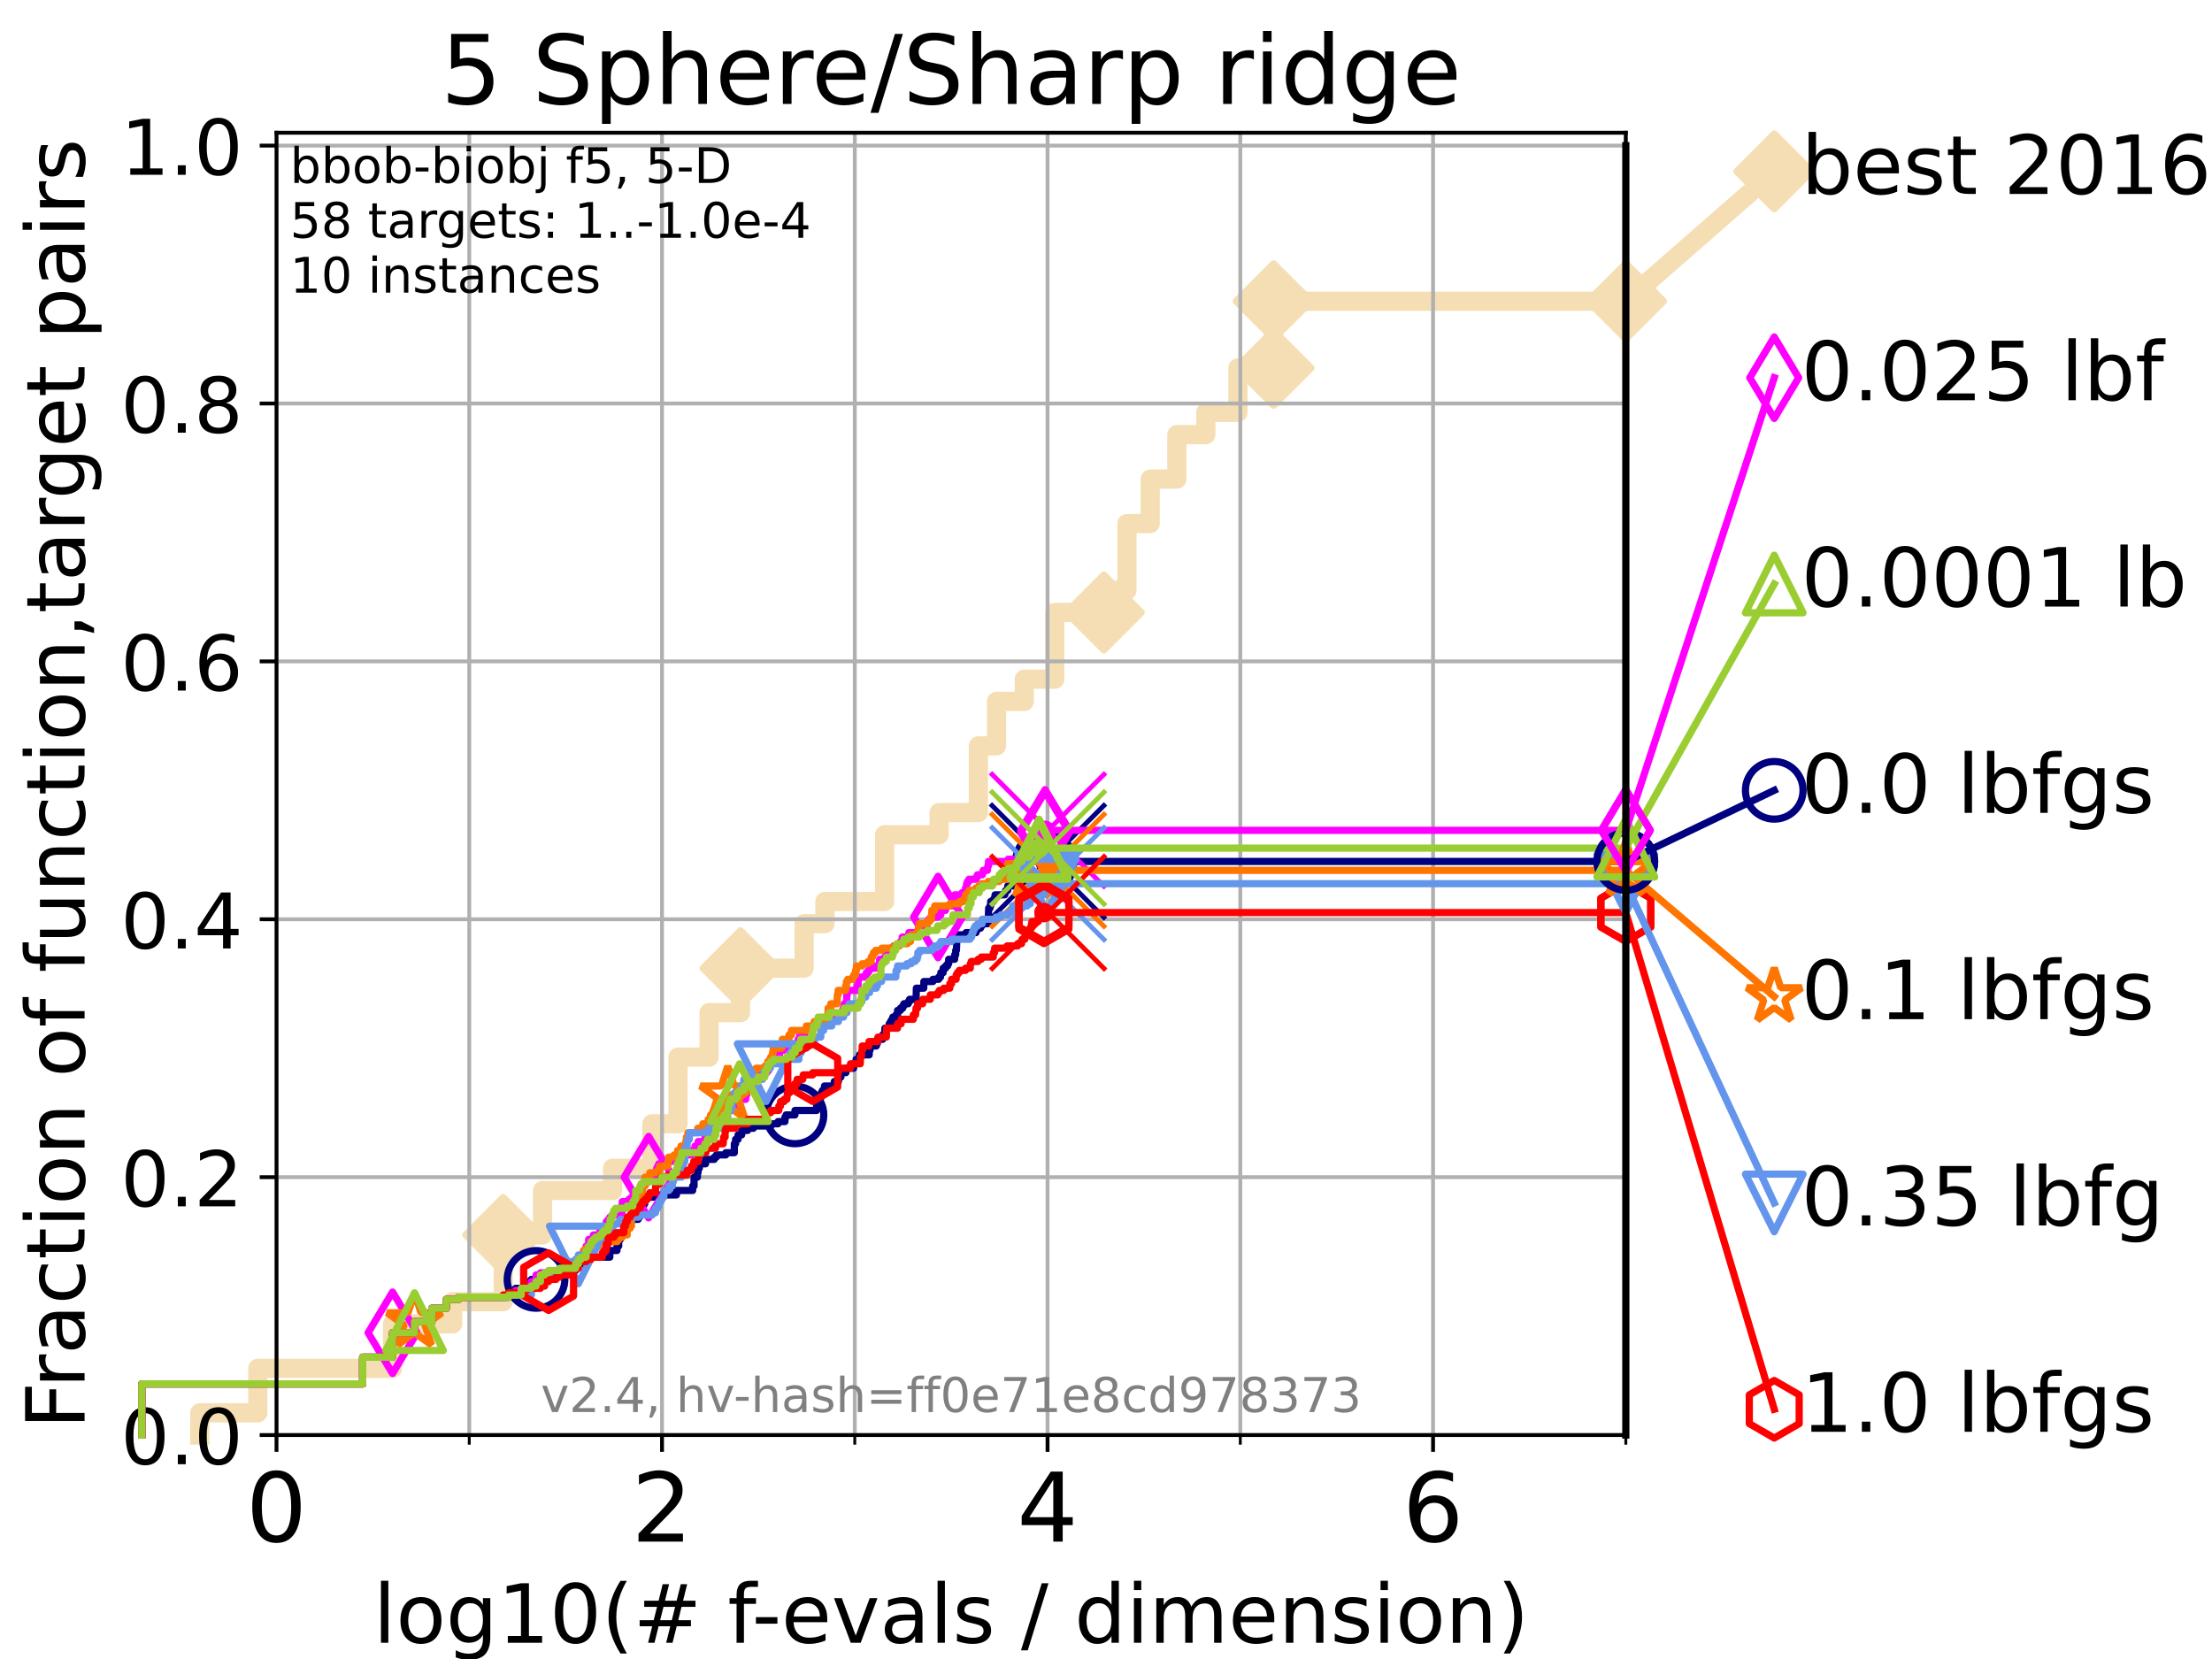 <?xml version="1.0" encoding="utf-8" standalone="no"?>
<!DOCTYPE svg PUBLIC "-//W3C//DTD SVG 1.1//EN"
  "http://www.w3.org/Graphics/SVG/1.1/DTD/svg11.dtd">
<!-- Created with matplotlib (https://matplotlib.org/) -->
<svg height="345.6pt" version="1.1" viewBox="0 0 460.8 345.6" width="460.8pt" xmlns="http://www.w3.org/2000/svg" xmlns:xlink="http://www.w3.org/1999/xlink">
 <defs>
  <style type="text/css">*{stroke-linecap:butt;stroke-linejoin:round;}</style>
 </defs>
 <g id="figure_1">
  <g id="patch_1">
   <path d="M 0 345.6 
L 460.8 345.6 
L 460.8 0 
L 0 0 
z
" style="fill:#ffffff;"/>
  </g>
  <g id="axes_1">
   <g id="patch_2">
    <path d="M 57.6 298.944 
L 338.688 298.944 
L 338.688 27.648 
L 57.6 27.648 
z
" style="fill:#ffffff;"/>
   </g>
   <g id="line2d_1">
    <path d="M 41.621 298.944 
L 41.621 294.313 
L 53.709 294.313 
L 53.709 285.05 
L 81.776 285.05 
L 81.776 275.788 
L 94.295 275.788 
L 94.295 271.157 
L 104.826 271.157 
L 104.826 257.263 
L 113.023 257.263 
L 113.023 248.001 
L 127.611 248.001 
L 127.611 243.37 
L 135.8 243.37 
L 135.8 234.107 
L 141.235 234.107 
L 141.235 220.214 
L 147.71 220.214 
L 147.71 210.951 
L 154.263 210.951 
L 154.263 201.689 
L 167.513 201.689 
L 167.513 192.426 
L 171.851 192.426 
L 171.851 187.795 
L 184.284 187.795 
L 184.284 173.901 
L 195.628 173.901 
L 195.628 169.27 
L 203.816 169.27 
L 203.816 155.377 
L 207.596 155.377 
L 207.596 146.114 
L 213.374 146.114 
L 213.374 141.483 
L 219.733 141.483 
L 219.733 127.589 
L 229.956 127.589 
L 229.956 122.958 
L 234.766 122.958 
L 234.766 109.065 
L 239.607 109.065 
L 239.607 99.802 
L 245.162 99.802 
L 245.162 90.54 
L 251.19 90.54 
L 251.19 85.909 
L 257.885 85.909 
L 257.885 76.646 
L 265.319 76.646 
L 265.319 62.753 
L 338.688 62.753 
" style="fill:none;stroke:#f5deb3;stroke-linecap:square;stroke-width:4;"/>
   </g>
   <g id="line2d_2">
    <defs>
     <path d="M 0 7.778 
L 7.778 0 
L 0 -7.778 
L -7.778 0 
z
" id="m63e7239224" style="stroke:#f5deb3;stroke-linejoin:miter;stroke-width:1.5;"/>
    </defs>
    <g>
     <use style="fill:#f5deb3;stroke:#f5deb3;stroke-linejoin:miter;stroke-width:1.5;" x="104.826" xlink:href="#m63e7239224" y="257.263"/>
     <use style="fill:#f5deb3;stroke:#f5deb3;stroke-linejoin:miter;stroke-width:1.5;" x="154.263" xlink:href="#m63e7239224" y="201.689"/>
     <use style="fill:#f5deb3;stroke:#f5deb3;stroke-linejoin:miter;stroke-width:1.5;" x="229.956" xlink:href="#m63e7239224" y="127.589"/>
     <use style="fill:#f5deb3;stroke:#f5deb3;stroke-linejoin:miter;stroke-width:1.5;" x="265.319" xlink:href="#m63e7239224" y="76.646"/>
     <use style="fill:#f5deb3;stroke:#f5deb3;stroke-linejoin:miter;stroke-width:1.5;" x="265.319" xlink:href="#m63e7239224" y="62.753"/>
     <use style="fill:#f5deb3;stroke:#f5deb3;stroke-linejoin:miter;stroke-width:1.5;" x="338.688" xlink:href="#m63e7239224" y="62.753"/>
    </g>
   </g>
   <g id="line2d_3">
    <path style="fill:none;stroke:#f5deb3;stroke-linecap:square;stroke-width:4;"/>
    <g/>
   </g>
   <g id="line2d_4">
    <path d="M 338.688 62.753 
L 369.608 35.706 
" style="fill:none;stroke:#f5deb3;stroke-linecap:square;stroke-width:4;"/>
    <g>
     <use style="fill:#f5deb3;stroke:#f5deb3;stroke-linejoin:miter;stroke-width:1.5;" x="338.688" xlink:href="#m63e7239224" y="62.753"/>
     <use style="fill:#f5deb3;stroke:#f5deb3;stroke-linejoin:miter;stroke-width:1.5;" x="369.608" xlink:href="#m63e7239224" y="35.706"/>
    </g>
   </g>
   <g id="matplotlib.axis_1">
    <g id="xtick_1">
     <g id="line2d_5">
      <path clip-path="url(#pfbcfdb0254)" d="M 57.6 298.944 
L 57.6 27.648 
" style="fill:none;stroke:#b0b0b0;stroke-linecap:square;stroke-width:0.8;"/>
     </g>
     <g id="line2d_6">
      <defs>
       <path d="M 0 0 
L 0 3.5 
" id="m10cd9e8556" style="stroke:#000000;stroke-width:0.8;"/>
      </defs>
      <g>
       <use style="stroke:#000000;stroke-width:0.8;" x="57.6" xlink:href="#m10cd9e8556" y="298.944"/>
      </g>
     </g>
     <g id="text_1">
      <!-- 0 -->
      <g transform="translate(51.237 321.141)scale(0.2 -0.2)">
       <defs>
        <path d="M 31.781 66.406 
Q 24.172 66.406 20.328 58.906 
Q 16.5 51.422 16.5 36.375 
Q 16.5 21.391 20.328 13.891 
Q 24.172 6.391 31.781 6.391 
Q 39.453 6.391 43.281 13.891 
Q 47.125 21.391 47.125 36.375 
Q 47.125 51.422 43.281 58.906 
Q 39.453 66.406 31.781 66.406 
z
M 31.781 74.219 
Q 44.047 74.219 50.516 64.516 
Q 56.984 54.828 56.984 36.375 
Q 56.984 17.969 50.516 8.266 
Q 44.047 -1.422 31.781 -1.422 
Q 19.531 -1.422 13.062 8.266 
Q 6.594 17.969 6.594 36.375 
Q 6.594 54.828 13.062 64.516 
Q 19.531 74.219 31.781 74.219 
z
" id="DejaVuSans-48"/>
       </defs>
       <use xlink:href="#DejaVuSans-48"/>
      </g>
     </g>
    </g>
    <g id="xtick_2">
     <g id="line2d_7">
      <path clip-path="url(#pfbcfdb0254)" d="M 137.911 298.944 
L 137.911 27.648 
" style="fill:none;stroke:#b0b0b0;stroke-linecap:square;stroke-width:0.8;"/>
     </g>
     <g id="line2d_8">
      <g>
       <use style="stroke:#000000;stroke-width:0.8;" x="137.911" xlink:href="#m10cd9e8556" y="298.944"/>
      </g>
     </g>
     <g id="text_2">
      <!-- 2 -->
      <g transform="translate(131.548 321.141)scale(0.2 -0.2)">
       <defs>
        <path d="M 19.188 8.297 
L 53.609 8.297 
L 53.609 0 
L 7.328 0 
L 7.328 8.297 
Q 12.938 14.109 22.625 23.891 
Q 32.328 33.688 34.812 36.531 
Q 39.547 41.844 41.422 45.531 
Q 43.312 49.219 43.312 52.781 
Q 43.312 58.594 39.234 62.25 
Q 35.156 65.922 28.609 65.922 
Q 23.969 65.922 18.812 64.312 
Q 13.672 62.703 7.812 59.422 
L 7.812 69.391 
Q 13.766 71.781 18.938 73 
Q 24.125 74.219 28.422 74.219 
Q 39.75 74.219 46.484 68.547 
Q 53.219 62.891 53.219 53.422 
Q 53.219 48.922 51.531 44.891 
Q 49.859 40.875 45.406 35.406 
Q 44.188 33.984 37.641 27.219 
Q 31.109 20.453 19.188 8.297 
z
" id="DejaVuSans-50"/>
       </defs>
       <use xlink:href="#DejaVuSans-50"/>
      </g>
     </g>
    </g>
    <g id="xtick_3">
     <g id="line2d_9">
      <path clip-path="url(#pfbcfdb0254)" d="M 218.222 298.944 
L 218.222 27.648 
" style="fill:none;stroke:#b0b0b0;stroke-linecap:square;stroke-width:0.8;"/>
     </g>
     <g id="line2d_10">
      <g>
       <use style="stroke:#000000;stroke-width:0.8;" x="218.222" xlink:href="#m10cd9e8556" y="298.944"/>
      </g>
     </g>
     <g id="text_3">
      <!-- 4 -->
      <g transform="translate(211.859 321.141)scale(0.2 -0.2)">
       <defs>
        <path d="M 37.797 64.312 
L 12.891 25.391 
L 37.797 25.391 
z
M 35.203 72.906 
L 47.609 72.906 
L 47.609 25.391 
L 58.016 25.391 
L 58.016 17.188 
L 47.609 17.188 
L 47.609 0 
L 37.797 0 
L 37.797 17.188 
L 4.891 17.188 
L 4.891 26.703 
z
" id="DejaVuSans-52"/>
       </defs>
       <use xlink:href="#DejaVuSans-52"/>
      </g>
     </g>
    </g>
    <g id="xtick_4">
     <g id="line2d_11">
      <path clip-path="url(#pfbcfdb0254)" d="M 298.533 298.944 
L 298.533 27.648 
" style="fill:none;stroke:#b0b0b0;stroke-linecap:square;stroke-width:0.8;"/>
     </g>
     <g id="line2d_12">
      <g>
       <use style="stroke:#000000;stroke-width:0.8;" x="298.533" xlink:href="#m10cd9e8556" y="298.944"/>
      </g>
     </g>
     <g id="text_4">
      <!-- 6 -->
      <g transform="translate(292.17 321.141)scale(0.2 -0.2)">
       <defs>
        <path d="M 33.016 40.375 
Q 26.375 40.375 22.484 35.828 
Q 18.609 31.297 18.609 23.391 
Q 18.609 15.531 22.484 10.953 
Q 26.375 6.391 33.016 6.391 
Q 39.656 6.391 43.531 10.953 
Q 47.406 15.531 47.406 23.391 
Q 47.406 31.297 43.531 35.828 
Q 39.656 40.375 33.016 40.375 
z
M 52.594 71.297 
L 52.594 62.312 
Q 48.875 64.062 45.094 64.984 
Q 41.312 65.922 37.594 65.922 
Q 27.828 65.922 22.672 59.328 
Q 17.531 52.734 16.797 39.406 
Q 19.672 43.656 24.016 45.922 
Q 28.375 48.188 33.594 48.188 
Q 44.578 48.188 50.953 41.516 
Q 57.328 34.859 57.328 23.391 
Q 57.328 12.156 50.688 5.359 
Q 44.047 -1.422 33.016 -1.422 
Q 20.359 -1.422 13.672 8.266 
Q 6.984 17.969 6.984 36.375 
Q 6.984 53.656 15.188 63.938 
Q 23.391 74.219 37.203 74.219 
Q 40.922 74.219 44.703 73.484 
Q 48.484 72.75 52.594 71.297 
z
" id="DejaVuSans-54"/>
       </defs>
       <use xlink:href="#DejaVuSans-54"/>
      </g>
     </g>
    </g>
    <g id="xtick_5">
     <g id="line2d_13">
      <path clip-path="url(#pfbcfdb0254)" d="M 97.755 298.944 
L 97.755 27.648 
" style="fill:none;stroke:#b0b0b0;stroke-linecap:square;stroke-width:0.8;"/>
     </g>
     <g id="line2d_14">
      <defs>
       <path d="M 0 0 
L 0 2 
" id="mba54e27570" style="stroke:#000000;stroke-width:0.6;"/>
      </defs>
      <g>
       <use style="stroke:#000000;stroke-width:0.6;" x="97.755" xlink:href="#mba54e27570" y="298.944"/>
      </g>
     </g>
    </g>
    <g id="xtick_6">
     <g id="line2d_15">
      <path clip-path="url(#pfbcfdb0254)" d="M 178.066 298.944 
L 178.066 27.648 
" style="fill:none;stroke:#b0b0b0;stroke-linecap:square;stroke-width:0.8;"/>
     </g>
     <g id="line2d_16">
      <g>
       <use style="stroke:#000000;stroke-width:0.6;" x="178.066" xlink:href="#mba54e27570" y="298.944"/>
      </g>
     </g>
    </g>
    <g id="xtick_7">
     <g id="line2d_17">
      <path clip-path="url(#pfbcfdb0254)" d="M 258.377 298.944 
L 258.377 27.648 
" style="fill:none;stroke:#b0b0b0;stroke-linecap:square;stroke-width:0.8;"/>
     </g>
     <g id="line2d_18">
      <g>
       <use style="stroke:#000000;stroke-width:0.6;" x="258.377" xlink:href="#mba54e27570" y="298.944"/>
      </g>
     </g>
    </g>
    <g id="xtick_8">
     <g id="line2d_19">
      <path clip-path="url(#pfbcfdb0254)" d="M 338.688 298.944 
L 338.688 27.648 
" style="fill:none;stroke:#b0b0b0;stroke-linecap:square;stroke-width:0.8;"/>
     </g>
     <g id="line2d_20">
      <g>
       <use style="stroke:#000000;stroke-width:0.6;" x="338.688" xlink:href="#mba54e27570" y="298.944"/>
      </g>
     </g>
    </g>
    <g id="text_5">
     <!-- log10(# f-evals / dimension) -->
     <g transform="translate(77.764 342.218)scale(0.17 -0.17)">
      <defs>
       <path d="M 9.422 75.984 
L 18.406 75.984 
L 18.406 0 
L 9.422 0 
z
" id="DejaVuSans-108"/>
       <path d="M 30.609 48.391 
Q 23.391 48.391 19.188 42.75 
Q 14.984 37.109 14.984 27.297 
Q 14.984 17.484 19.156 11.844 
Q 23.344 6.203 30.609 6.203 
Q 37.797 6.203 41.984 11.859 
Q 46.188 17.531 46.188 27.297 
Q 46.188 37.016 41.984 42.703 
Q 37.797 48.391 30.609 48.391 
z
M 30.609 56 
Q 42.328 56 49.016 48.375 
Q 55.719 40.766 55.719 27.297 
Q 55.719 13.875 49.016 6.219 
Q 42.328 -1.422 30.609 -1.422 
Q 18.844 -1.422 12.172 6.219 
Q 5.516 13.875 5.516 27.297 
Q 5.516 40.766 12.172 48.375 
Q 18.844 56 30.609 56 
z
" id="DejaVuSans-111"/>
       <path d="M 45.406 27.984 
Q 45.406 37.75 41.375 43.109 
Q 37.359 48.484 30.078 48.484 
Q 22.859 48.484 18.828 43.109 
Q 14.797 37.75 14.797 27.984 
Q 14.797 18.266 18.828 12.891 
Q 22.859 7.516 30.078 7.516 
Q 37.359 7.516 41.375 12.891 
Q 45.406 18.266 45.406 27.984 
z
M 54.391 6.781 
Q 54.391 -7.172 48.188 -13.984 
Q 42 -20.797 29.203 -20.797 
Q 24.469 -20.797 20.266 -20.094 
Q 16.062 -19.391 12.109 -17.922 
L 12.109 -9.188 
Q 16.062 -11.328 19.922 -12.344 
Q 23.781 -13.375 27.781 -13.375 
Q 36.625 -13.375 41.016 -8.766 
Q 45.406 -4.156 45.406 5.172 
L 45.406 9.625 
Q 42.625 4.781 38.281 2.391 
Q 33.938 0 27.875 0 
Q 17.828 0 11.672 7.656 
Q 5.516 15.328 5.516 27.984 
Q 5.516 40.672 11.672 48.328 
Q 17.828 56 27.875 56 
Q 33.938 56 38.281 53.609 
Q 42.625 51.219 45.406 46.391 
L 45.406 54.688 
L 54.391 54.688 
z
" id="DejaVuSans-103"/>
       <path d="M 12.406 8.297 
L 28.516 8.297 
L 28.516 63.922 
L 10.984 60.406 
L 10.984 69.391 
L 28.422 72.906 
L 38.281 72.906 
L 38.281 8.297 
L 54.391 8.297 
L 54.391 0 
L 12.406 0 
z
" id="DejaVuSans-49"/>
       <path d="M 31 75.875 
Q 24.469 64.656 21.281 53.656 
Q 18.109 42.672 18.109 31.391 
Q 18.109 20.125 21.312 9.062 
Q 24.516 -2 31 -13.188 
L 23.188 -13.188 
Q 15.875 -1.703 12.234 9.375 
Q 8.594 20.453 8.594 31.391 
Q 8.594 42.281 12.203 53.312 
Q 15.828 64.359 23.188 75.875 
z
" id="DejaVuSans-40"/>
       <path d="M 51.125 44 
L 36.922 44 
L 32.812 27.688 
L 47.125 27.688 
z
M 43.797 71.781 
L 38.719 51.516 
L 52.984 51.516 
L 58.109 71.781 
L 65.922 71.781 
L 60.891 51.516 
L 76.125 51.516 
L 76.125 44 
L 58.984 44 
L 54.984 27.688 
L 70.516 27.688 
L 70.516 20.219 
L 53.078 20.219 
L 48 0 
L 40.188 0 
L 45.219 20.219 
L 30.906 20.219 
L 25.875 0 
L 18.016 0 
L 23.094 20.219 
L 7.719 20.219 
L 7.719 27.688 
L 24.906 27.688 
L 29 44 
L 13.281 44 
L 13.281 51.516 
L 30.906 51.516 
L 35.891 71.781 
z
" id="DejaVuSans-35"/>
       <path id="DejaVuSans-32"/>
       <path d="M 37.109 75.984 
L 37.109 68.5 
L 28.516 68.5 
Q 23.688 68.5 21.797 66.547 
Q 19.922 64.594 19.922 59.516 
L 19.922 54.688 
L 34.719 54.688 
L 34.719 47.703 
L 19.922 47.703 
L 19.922 0 
L 10.891 0 
L 10.891 47.703 
L 2.297 47.703 
L 2.297 54.688 
L 10.891 54.688 
L 10.891 58.5 
Q 10.891 67.625 15.141 71.797 
Q 19.391 75.984 28.609 75.984 
z
" id="DejaVuSans-102"/>
       <path d="M 4.891 31.391 
L 31.203 31.391 
L 31.203 23.391 
L 4.891 23.391 
z
" id="DejaVuSans-45"/>
       <path d="M 56.203 29.594 
L 56.203 25.203 
L 14.891 25.203 
Q 15.484 15.922 20.484 11.062 
Q 25.484 6.203 34.422 6.203 
Q 39.594 6.203 44.453 7.469 
Q 49.312 8.734 54.109 11.281 
L 54.109 2.781 
Q 49.266 0.734 44.188 -0.344 
Q 39.109 -1.422 33.891 -1.422 
Q 20.797 -1.422 13.156 6.188 
Q 5.516 13.812 5.516 26.812 
Q 5.516 40.234 12.766 48.109 
Q 20.016 56 32.328 56 
Q 43.359 56 49.781 48.891 
Q 56.203 41.797 56.203 29.594 
z
M 47.219 32.234 
Q 47.125 39.594 43.094 43.984 
Q 39.062 48.391 32.422 48.391 
Q 24.906 48.391 20.391 44.141 
Q 15.875 39.891 15.188 32.172 
z
" id="DejaVuSans-101"/>
       <path d="M 2.984 54.688 
L 12.5 54.688 
L 29.594 8.797 
L 46.688 54.688 
L 56.203 54.688 
L 35.688 0 
L 23.484 0 
z
" id="DejaVuSans-118"/>
       <path d="M 34.281 27.484 
Q 23.391 27.484 19.188 25 
Q 14.984 22.516 14.984 16.5 
Q 14.984 11.719 18.141 8.906 
Q 21.297 6.109 26.703 6.109 
Q 34.188 6.109 38.703 11.406 
Q 43.219 16.703 43.219 25.484 
L 43.219 27.484 
z
M 52.203 31.203 
L 52.203 0 
L 43.219 0 
L 43.219 8.297 
Q 40.141 3.328 35.547 0.953 
Q 30.953 -1.422 24.312 -1.422 
Q 15.922 -1.422 10.953 3.297 
Q 6 8.016 6 15.922 
Q 6 25.141 12.172 29.828 
Q 18.359 34.516 30.609 34.516 
L 43.219 34.516 
L 43.219 35.406 
Q 43.219 41.609 39.141 45 
Q 35.062 48.391 27.688 48.391 
Q 23 48.391 18.547 47.266 
Q 14.109 46.141 10.016 43.891 
L 10.016 52.203 
Q 14.938 54.109 19.578 55.047 
Q 24.219 56 28.609 56 
Q 40.484 56 46.344 49.844 
Q 52.203 43.703 52.203 31.203 
z
" id="DejaVuSans-97"/>
       <path d="M 44.281 53.078 
L 44.281 44.578 
Q 40.484 46.531 36.375 47.5 
Q 32.281 48.484 27.875 48.484 
Q 21.188 48.484 17.844 46.438 
Q 14.5 44.391 14.5 40.281 
Q 14.5 37.156 16.891 35.375 
Q 19.281 33.594 26.516 31.984 
L 29.594 31.297 
Q 39.156 29.25 43.188 25.516 
Q 47.219 21.781 47.219 15.094 
Q 47.219 7.469 41.188 3.016 
Q 35.156 -1.422 24.609 -1.422 
Q 20.219 -1.422 15.453 -0.562 
Q 10.688 0.297 5.422 2 
L 5.422 11.281 
Q 10.406 8.688 15.234 7.391 
Q 20.062 6.109 24.812 6.109 
Q 31.156 6.109 34.562 8.281 
Q 37.984 10.453 37.984 14.406 
Q 37.984 18.062 35.516 20.016 
Q 33.062 21.969 24.703 23.781 
L 21.578 24.516 
Q 13.234 26.266 9.516 29.906 
Q 5.812 33.547 5.812 39.891 
Q 5.812 47.609 11.281 51.797 
Q 16.75 56 26.812 56 
Q 31.781 56 36.172 55.266 
Q 40.578 54.547 44.281 53.078 
z
" id="DejaVuSans-115"/>
       <path d="M 25.391 72.906 
L 33.688 72.906 
L 8.297 -9.281 
L 0 -9.281 
z
" id="DejaVuSans-47"/>
       <path d="M 45.406 46.391 
L 45.406 75.984 
L 54.391 75.984 
L 54.391 0 
L 45.406 0 
L 45.406 8.203 
Q 42.578 3.328 38.25 0.953 
Q 33.938 -1.422 27.875 -1.422 
Q 17.969 -1.422 11.734 6.484 
Q 5.516 14.406 5.516 27.297 
Q 5.516 40.188 11.734 48.094 
Q 17.969 56 27.875 56 
Q 33.938 56 38.25 53.625 
Q 42.578 51.266 45.406 46.391 
z
M 14.797 27.297 
Q 14.797 17.391 18.875 11.75 
Q 22.953 6.109 30.078 6.109 
Q 37.203 6.109 41.297 11.75 
Q 45.406 17.391 45.406 27.297 
Q 45.406 37.203 41.297 42.844 
Q 37.203 48.484 30.078 48.484 
Q 22.953 48.484 18.875 42.844 
Q 14.797 37.203 14.797 27.297 
z
" id="DejaVuSans-100"/>
       <path d="M 9.422 54.688 
L 18.406 54.688 
L 18.406 0 
L 9.422 0 
z
M 9.422 75.984 
L 18.406 75.984 
L 18.406 64.594 
L 9.422 64.594 
z
" id="DejaVuSans-105"/>
       <path d="M 52 44.188 
Q 55.375 50.25 60.062 53.125 
Q 64.75 56 71.094 56 
Q 79.641 56 84.281 50.016 
Q 88.922 44.047 88.922 33.016 
L 88.922 0 
L 79.891 0 
L 79.891 32.719 
Q 79.891 40.578 77.094 44.375 
Q 74.312 48.188 68.609 48.188 
Q 61.625 48.188 57.562 43.547 
Q 53.516 38.922 53.516 30.906 
L 53.516 0 
L 44.484 0 
L 44.484 32.719 
Q 44.484 40.625 41.703 44.406 
Q 38.922 48.188 33.109 48.188 
Q 26.219 48.188 22.156 43.531 
Q 18.109 38.875 18.109 30.906 
L 18.109 0 
L 9.078 0 
L 9.078 54.688 
L 18.109 54.688 
L 18.109 46.188 
Q 21.188 51.219 25.484 53.609 
Q 29.781 56 35.688 56 
Q 41.656 56 45.828 52.969 
Q 50 49.953 52 44.188 
z
" id="DejaVuSans-109"/>
       <path d="M 54.891 33.016 
L 54.891 0 
L 45.906 0 
L 45.906 32.719 
Q 45.906 40.484 42.875 44.328 
Q 39.844 48.188 33.797 48.188 
Q 26.516 48.188 22.312 43.547 
Q 18.109 38.922 18.109 30.906 
L 18.109 0 
L 9.078 0 
L 9.078 54.688 
L 18.109 54.688 
L 18.109 46.188 
Q 21.344 51.125 25.703 53.562 
Q 30.078 56 35.797 56 
Q 45.219 56 50.047 50.172 
Q 54.891 44.344 54.891 33.016 
z
" id="DejaVuSans-110"/>
       <path d="M 8.016 75.875 
L 15.828 75.875 
Q 23.141 64.359 26.781 53.312 
Q 30.422 42.281 30.422 31.391 
Q 30.422 20.453 26.781 9.375 
Q 23.141 -1.703 15.828 -13.188 
L 8.016 -13.188 
Q 14.5 -2 17.703 9.062 
Q 20.906 20.125 20.906 31.391 
Q 20.906 42.672 17.703 53.656 
Q 14.5 64.656 8.016 75.875 
z
" id="DejaVuSans-41"/>
      </defs>
      <use xlink:href="#DejaVuSans-108"/>
      <use x="27.783" xlink:href="#DejaVuSans-111"/>
      <use x="88.965" xlink:href="#DejaVuSans-103"/>
      <use x="152.441" xlink:href="#DejaVuSans-49"/>
      <use x="216.064" xlink:href="#DejaVuSans-48"/>
      <use x="279.688" xlink:href="#DejaVuSans-40"/>
      <use x="318.701" xlink:href="#DejaVuSans-35"/>
      <use x="402.49" xlink:href="#DejaVuSans-32"/>
      <use x="434.277" xlink:href="#DejaVuSans-102"/>
      <use x="463.982" xlink:href="#DejaVuSans-45"/>
      <use x="500.066" xlink:href="#DejaVuSans-101"/>
      <use x="561.59" xlink:href="#DejaVuSans-118"/>
      <use x="620.77" xlink:href="#DejaVuSans-97"/>
      <use x="682.049" xlink:href="#DejaVuSans-108"/>
      <use x="709.832" xlink:href="#DejaVuSans-115"/>
      <use x="761.932" xlink:href="#DejaVuSans-32"/>
      <use x="793.719" xlink:href="#DejaVuSans-47"/>
      <use x="827.41" xlink:href="#DejaVuSans-32"/>
      <use x="859.197" xlink:href="#DejaVuSans-100"/>
      <use x="922.674" xlink:href="#DejaVuSans-105"/>
      <use x="950.457" xlink:href="#DejaVuSans-109"/>
      <use x="1047.869" xlink:href="#DejaVuSans-101"/>
      <use x="1109.393" xlink:href="#DejaVuSans-110"/>
      <use x="1172.771" xlink:href="#DejaVuSans-115"/>
      <use x="1224.871" xlink:href="#DejaVuSans-105"/>
      <use x="1252.654" xlink:href="#DejaVuSans-111"/>
      <use x="1313.836" xlink:href="#DejaVuSans-110"/>
      <use x="1377.215" xlink:href="#DejaVuSans-41"/>
     </g>
    </g>
   </g>
   <g id="matplotlib.axis_2">
    <g id="ytick_1">
     <g id="line2d_21">
      <path clip-path="url(#pfbcfdb0254)" d="M 57.6 298.944 
L 338.688 298.944 
" style="fill:none;stroke:#b0b0b0;stroke-linecap:square;stroke-width:0.8;"/>
     </g>
     <g id="line2d_22">
      <defs>
       <path d="M 0 0 
L -3.5 0 
" id="m4629f8ecd5" style="stroke:#000000;stroke-width:0.8;"/>
      </defs>
      <g>
       <use style="stroke:#000000;stroke-width:0.8;" x="57.6" xlink:href="#m4629f8ecd5" y="298.944"/>
      </g>
     </g>
     <g id="text_6">
      <!-- 0.0 -->
      <g transform="translate(25.155 305.023)scale(0.16 -0.16)">
       <defs>
        <path d="M 10.688 12.406 
L 21 12.406 
L 21 0 
L 10.688 0 
z
" id="DejaVuSans-46"/>
       </defs>
       <use xlink:href="#DejaVuSans-48"/>
       <use x="63.623" xlink:href="#DejaVuSans-46"/>
       <use x="95.41" xlink:href="#DejaVuSans-48"/>
      </g>
     </g>
    </g>
    <g id="ytick_2">
     <g id="line2d_23">
      <path clip-path="url(#pfbcfdb0254)" d="M 57.6 245.222 
L 338.688 245.222 
" style="fill:none;stroke:#b0b0b0;stroke-linecap:square;stroke-width:0.8;"/>
     </g>
     <g id="line2d_24">
      <g>
       <use style="stroke:#000000;stroke-width:0.8;" x="57.6" xlink:href="#m4629f8ecd5" y="245.222"/>
      </g>
     </g>
     <g id="text_7">
      <!-- 0.2 -->
      <g transform="translate(25.155 251.301)scale(0.16 -0.16)">
       <use xlink:href="#DejaVuSans-48"/>
       <use x="63.623" xlink:href="#DejaVuSans-46"/>
       <use x="95.41" xlink:href="#DejaVuSans-50"/>
      </g>
     </g>
    </g>
    <g id="ytick_3">
     <g id="line2d_25">
      <path clip-path="url(#pfbcfdb0254)" d="M 57.6 191.5 
L 338.688 191.5 
" style="fill:none;stroke:#b0b0b0;stroke-linecap:square;stroke-width:0.8;"/>
     </g>
     <g id="line2d_26">
      <g>
       <use style="stroke:#000000;stroke-width:0.8;" x="57.6" xlink:href="#m4629f8ecd5" y="191.5"/>
      </g>
     </g>
     <g id="text_8">
      <!-- 0.4 -->
      <g transform="translate(25.155 197.579)scale(0.16 -0.16)">
       <use xlink:href="#DejaVuSans-48"/>
       <use x="63.623" xlink:href="#DejaVuSans-46"/>
       <use x="95.41" xlink:href="#DejaVuSans-52"/>
      </g>
     </g>
    </g>
    <g id="ytick_4">
     <g id="line2d_27">
      <path clip-path="url(#pfbcfdb0254)" d="M 57.6 137.778 
L 338.688 137.778 
" style="fill:none;stroke:#b0b0b0;stroke-linecap:square;stroke-width:0.8;"/>
     </g>
     <g id="line2d_28">
      <g>
       <use style="stroke:#000000;stroke-width:0.8;" x="57.6" xlink:href="#m4629f8ecd5" y="137.778"/>
      </g>
     </g>
     <g id="text_9">
      <!-- 0.6 -->
      <g transform="translate(25.155 143.857)scale(0.16 -0.16)">
       <use xlink:href="#DejaVuSans-48"/>
       <use x="63.623" xlink:href="#DejaVuSans-46"/>
       <use x="95.41" xlink:href="#DejaVuSans-54"/>
      </g>
     </g>
    </g>
    <g id="ytick_5">
     <g id="line2d_29">
      <path clip-path="url(#pfbcfdb0254)" d="M 57.6 84.056 
L 338.688 84.056 
" style="fill:none;stroke:#b0b0b0;stroke-linecap:square;stroke-width:0.8;"/>
     </g>
     <g id="line2d_30">
      <g>
       <use style="stroke:#000000;stroke-width:0.8;" x="57.6" xlink:href="#m4629f8ecd5" y="84.056"/>
      </g>
     </g>
     <g id="text_10">
      <!-- 0.8 -->
      <g transform="translate(25.155 90.135)scale(0.16 -0.16)">
       <defs>
        <path d="M 31.781 34.625 
Q 24.75 34.625 20.719 30.859 
Q 16.703 27.094 16.703 20.516 
Q 16.703 13.922 20.719 10.156 
Q 24.75 6.391 31.781 6.391 
Q 38.812 6.391 42.859 10.172 
Q 46.922 13.969 46.922 20.516 
Q 46.922 27.094 42.891 30.859 
Q 38.875 34.625 31.781 34.625 
z
M 21.922 38.812 
Q 15.578 40.375 12.031 44.719 
Q 8.5 49.078 8.5 55.328 
Q 8.5 64.062 14.719 69.141 
Q 20.953 74.219 31.781 74.219 
Q 42.672 74.219 48.875 69.141 
Q 55.078 64.062 55.078 55.328 
Q 55.078 49.078 51.531 44.719 
Q 48 40.375 41.703 38.812 
Q 48.828 37.156 52.797 32.312 
Q 56.781 27.484 56.781 20.516 
Q 56.781 9.906 50.312 4.234 
Q 43.844 -1.422 31.781 -1.422 
Q 19.734 -1.422 13.25 4.234 
Q 6.781 9.906 6.781 20.516 
Q 6.781 27.484 10.781 32.312 
Q 14.797 37.156 21.922 38.812 
z
M 18.312 54.391 
Q 18.312 48.734 21.844 45.562 
Q 25.391 42.391 31.781 42.391 
Q 38.141 42.391 41.719 45.562 
Q 45.312 48.734 45.312 54.391 
Q 45.312 60.062 41.719 63.234 
Q 38.141 66.406 31.781 66.406 
Q 25.391 66.406 21.844 63.234 
Q 18.312 60.062 18.312 54.391 
z
" id="DejaVuSans-56"/>
       </defs>
       <use xlink:href="#DejaVuSans-48"/>
       <use x="63.623" xlink:href="#DejaVuSans-46"/>
       <use x="95.41" xlink:href="#DejaVuSans-56"/>
      </g>
     </g>
    </g>
    <g id="ytick_6">
     <g id="line2d_31">
      <path clip-path="url(#pfbcfdb0254)" d="M 57.6 30.334 
L 338.688 30.334 
" style="fill:none;stroke:#b0b0b0;stroke-linecap:square;stroke-width:0.8;"/>
     </g>
     <g id="line2d_32">
      <g>
       <use style="stroke:#000000;stroke-width:0.8;" x="57.6" xlink:href="#m4629f8ecd5" y="30.334"/>
      </g>
     </g>
     <g id="text_11">
      <!-- 1.0 -->
      <g transform="translate(25.155 36.413)scale(0.16 -0.16)">
       <use xlink:href="#DejaVuSans-49"/>
       <use x="63.623" xlink:href="#DejaVuSans-46"/>
       <use x="95.41" xlink:href="#DejaVuSans-48"/>
      </g>
     </g>
    </g>
    <g id="text_12">
     <!-- Fraction of function,target pairs -->
     <g transform="translate(17.62 297.681)rotate(-90)scale(0.17 -0.17)">
      <defs>
       <path d="M 9.812 72.906 
L 51.703 72.906 
L 51.703 64.594 
L 19.672 64.594 
L 19.672 43.109 
L 48.578 43.109 
L 48.578 34.812 
L 19.672 34.812 
L 19.672 0 
L 9.812 0 
z
" id="DejaVuSans-70"/>
       <path d="M 41.109 46.297 
Q 39.594 47.172 37.812 47.578 
Q 36.031 48 33.891 48 
Q 26.266 48 22.188 43.047 
Q 18.109 38.094 18.109 28.812 
L 18.109 0 
L 9.078 0 
L 9.078 54.688 
L 18.109 54.688 
L 18.109 46.188 
Q 20.953 51.172 25.484 53.578 
Q 30.031 56 36.531 56 
Q 37.453 56 38.578 55.875 
Q 39.703 55.766 41.062 55.516 
z
" id="DejaVuSans-114"/>
       <path d="M 48.781 52.594 
L 48.781 44.188 
Q 44.969 46.297 41.141 47.344 
Q 37.312 48.391 33.406 48.391 
Q 24.656 48.391 19.812 42.844 
Q 14.984 37.312 14.984 27.297 
Q 14.984 17.281 19.812 11.734 
Q 24.656 6.203 33.406 6.203 
Q 37.312 6.203 41.141 7.25 
Q 44.969 8.297 48.781 10.406 
L 48.781 2.094 
Q 45.016 0.344 40.984 -0.531 
Q 36.969 -1.422 32.422 -1.422 
Q 20.062 -1.422 12.781 6.344 
Q 5.516 14.109 5.516 27.297 
Q 5.516 40.672 12.859 48.328 
Q 20.219 56 33.016 56 
Q 37.156 56 41.109 55.141 
Q 45.062 54.297 48.781 52.594 
z
" id="DejaVuSans-99"/>
       <path d="M 18.312 70.219 
L 18.312 54.688 
L 36.812 54.688 
L 36.812 47.703 
L 18.312 47.703 
L 18.312 18.016 
Q 18.312 11.328 20.141 9.422 
Q 21.969 7.516 27.594 7.516 
L 36.812 7.516 
L 36.812 0 
L 27.594 0 
Q 17.188 0 13.234 3.875 
Q 9.281 7.766 9.281 18.016 
L 9.281 47.703 
L 2.688 47.703 
L 2.688 54.688 
L 9.281 54.688 
L 9.281 70.219 
z
" id="DejaVuSans-116"/>
       <path d="M 8.5 21.578 
L 8.5 54.688 
L 17.484 54.688 
L 17.484 21.922 
Q 17.484 14.156 20.5 10.266 
Q 23.531 6.391 29.594 6.391 
Q 36.859 6.391 41.078 11.031 
Q 45.312 15.672 45.312 23.688 
L 45.312 54.688 
L 54.297 54.688 
L 54.297 0 
L 45.312 0 
L 45.312 8.406 
Q 42.047 3.422 37.719 1 
Q 33.406 -1.422 27.688 -1.422 
Q 18.266 -1.422 13.375 4.438 
Q 8.5 10.297 8.5 21.578 
z
M 31.109 56 
z
" id="DejaVuSans-117"/>
       <path d="M 11.719 12.406 
L 22.016 12.406 
L 22.016 4 
L 14.016 -11.625 
L 7.719 -11.625 
L 11.719 4 
z
" id="DejaVuSans-44"/>
       <path d="M 18.109 8.203 
L 18.109 -20.797 
L 9.078 -20.797 
L 9.078 54.688 
L 18.109 54.688 
L 18.109 46.391 
Q 20.953 51.266 25.266 53.625 
Q 29.594 56 35.594 56 
Q 45.562 56 51.781 48.094 
Q 58.016 40.188 58.016 27.297 
Q 58.016 14.406 51.781 6.484 
Q 45.562 -1.422 35.594 -1.422 
Q 29.594 -1.422 25.266 0.953 
Q 20.953 3.328 18.109 8.203 
z
M 48.688 27.297 
Q 48.688 37.203 44.609 42.844 
Q 40.531 48.484 33.406 48.484 
Q 26.266 48.484 22.188 42.844 
Q 18.109 37.203 18.109 27.297 
Q 18.109 17.391 22.188 11.75 
Q 26.266 6.109 33.406 6.109 
Q 40.531 6.109 44.609 11.75 
Q 48.688 17.391 48.688 27.297 
z
" id="DejaVuSans-112"/>
      </defs>
      <use xlink:href="#DejaVuSans-70"/>
      <use x="50.27" xlink:href="#DejaVuSans-114"/>
      <use x="91.383" xlink:href="#DejaVuSans-97"/>
      <use x="152.662" xlink:href="#DejaVuSans-99"/>
      <use x="207.643" xlink:href="#DejaVuSans-116"/>
      <use x="246.852" xlink:href="#DejaVuSans-105"/>
      <use x="274.635" xlink:href="#DejaVuSans-111"/>
      <use x="335.816" xlink:href="#DejaVuSans-110"/>
      <use x="399.195" xlink:href="#DejaVuSans-32"/>
      <use x="430.982" xlink:href="#DejaVuSans-111"/>
      <use x="492.164" xlink:href="#DejaVuSans-102"/>
      <use x="527.369" xlink:href="#DejaVuSans-32"/>
      <use x="559.156" xlink:href="#DejaVuSans-102"/>
      <use x="594.361" xlink:href="#DejaVuSans-117"/>
      <use x="657.74" xlink:href="#DejaVuSans-110"/>
      <use x="721.119" xlink:href="#DejaVuSans-99"/>
      <use x="776.1" xlink:href="#DejaVuSans-116"/>
      <use x="815.309" xlink:href="#DejaVuSans-105"/>
      <use x="843.092" xlink:href="#DejaVuSans-111"/>
      <use x="904.273" xlink:href="#DejaVuSans-110"/>
      <use x="967.652" xlink:href="#DejaVuSans-44"/>
      <use x="999.439" xlink:href="#DejaVuSans-116"/>
      <use x="1038.648" xlink:href="#DejaVuSans-97"/>
      <use x="1099.928" xlink:href="#DejaVuSans-114"/>
      <use x="1139.291" xlink:href="#DejaVuSans-103"/>
      <use x="1202.768" xlink:href="#DejaVuSans-101"/>
      <use x="1264.291" xlink:href="#DejaVuSans-116"/>
      <use x="1303.5" xlink:href="#DejaVuSans-32"/>
      <use x="1335.287" xlink:href="#DejaVuSans-112"/>
      <use x="1398.764" xlink:href="#DejaVuSans-97"/>
      <use x="1460.043" xlink:href="#DejaVuSans-105"/>
      <use x="1487.826" xlink:href="#DejaVuSans-114"/>
      <use x="1528.939" xlink:href="#DejaVuSans-115"/>
     </g>
    </g>
   </g>
   <g id="line2d_33">
    <defs>
     <path d="M 0 1.5 
C 0.398 1.5 0.779 1.342 1.061 1.061 
C 1.342 0.779 1.5 0.398 1.5 0 
C 1.5 -0.398 1.342 -0.779 1.061 -1.061 
C 0.779 -1.342 0.398 -1.5 0 -1.5 
C -0.398 -1.5 -0.779 -1.342 -1.061 -1.061 
C -1.342 -0.779 -1.5 -0.398 -1.5 0 
C -1.5 0.398 -1.342 0.779 -1.061 1.061 
C -0.779 1.342 -0.398 1.5 0 1.5 
z
" id="mb82c794afe" style="stroke:#f5deb3;"/>
    </defs>
    <g>
     <use style="fill:#f5deb3;stroke:#f5deb3;" x="265.319" xlink:href="#mb82c794afe" y="62.753"/>
     <use style="fill:#f5deb3;stroke:#f5deb3;" x="265.319" xlink:href="#mb82c794afe" y="62.753"/>
    </g>
   </g>
   <g id="line2d_34">
    <defs>
     <path d="M 0 1.5 
C 0.398 1.5 0.779 1.342 1.061 1.061 
C 1.342 0.779 1.5 0.398 1.5 0 
C 1.5 -0.398 1.342 -0.779 1.061 -1.061 
C 0.779 -1.342 0.398 -1.5 0 -1.5 
C -0.398 -1.5 -0.779 -1.342 -1.061 -1.061 
C -1.342 -0.779 -1.5 -0.398 -1.5 0 
C -1.5 0.398 -1.342 0.779 -1.061 1.061 
C -0.779 1.342 -0.398 1.5 0 1.5 
z
" id="m9cfe49c943" style="stroke:#000080;"/>
    </defs>
    <g>
     <use style="fill:#000080;stroke:#000080;" x="217.618" xlink:href="#m9cfe49c943" y="179.459"/>
     <use style="fill:#000080;stroke:#000080;" x="217.618" xlink:href="#m9cfe49c943" y="179.459"/>
    </g>
   </g>
   <g id="line2d_35">
    <path d="M 29.533 298.944 
L 29.533 288.292 
L 75.556 288.292 
L 75.556 282.735 
L 81.776 282.735 
L 81.776 277.64 
L 86.351 277.64 
L 86.351 275.325 
L 89.973 275.325 
L 89.973 272.546 
L 92.969 272.546 
L 92.969 270.694 
L 95.526 270.694 
L 95.526 270.231 
L 105.952 270.231 
L 105.952 269.767 
L 107.415 269.767 
L 107.415 268.378 
L 109.668 268.378 
L 109.668 266.989 
L 110.694 266.989 
L 110.694 266.526 
L 111.663 266.526 
L 111.663 266.062 
L 114.284 266.062 
L 114.284 265.599 
L 115.835 265.599 
L 115.835 265.136 
L 117.26 265.136 
L 117.26 264.673 
L 119.899 264.673 
L 119.899 263.747 
L 120.477 263.747 
L 120.477 263.284 
L 121.579 263.284 
L 121.579 262.821 
L 122.105 262.821 
L 122.105 261.894 
L 127.035 261.894 
L 127.035 260.505 
L 128.531 260.505 
L 128.531 259.579 
L 128.886 259.579 
L 128.886 258.189 
L 129.233 258.189 
L 129.233 257.263 
L 129.909 257.263 
L 129.909 255.874 
L 130.237 255.874 
L 130.237 255.411 
L 130.559 255.411 
L 130.559 254.484 
L 131.185 254.484 
L 131.185 254.021 
L 132.94 254.021 
L 132.94 253.558 
L 133.216 253.558 
L 133.216 253.095 
L 133.533 253.095 
L 133.533 251.706 
L 133.8 251.706 
L 133.8 251.243 
L 134.063 251.243 
L 134.063 250.779 
L 134.322 250.779 
L 134.322 249.853 
L 134.577 249.853 
L 134.577 249.39 
L 136.266 249.39 
L 136.266 248.927 
L 140.915 248.927 
L 140.915 248.001 
L 144.294 248.001 
L 144.294 247.075 
L 144.582 247.075 
L 144.582 245.222 
L 145.282 245.222 
L 145.282 244.296 
L 145.418 244.296 
L 145.418 243.37 
L 145.688 243.37 
L 145.688 242.443 
L 146.979 242.443 
L 146.979 241.517 
L 148.789 241.517 
L 148.789 241.054 
L 149.232 241.054 
L 149.232 240.591 
L 151.195 240.591 
L 151.195 240.128 
L 152.974 240.128 
L 152.974 238.275 
L 153.236 238.275 
L 153.236 237.349 
L 153.75 237.349 
L 153.75 236.423 
L 154.507 236.423 
L 154.507 235.496 
L 155.742 235.496 
L 155.742 235.033 
L 156.942 235.033 
L 156.942 234.57 
L 160.614 234.57 
L 160.614 234.107 
L 162.078 234.107 
L 162.078 233.644 
L 163.518 233.644 
L 163.518 232.718 
L 163.757 232.718 
L 163.757 232.255 
L 165.605 232.255 
L 165.605 231.328 
L 170.108 231.328 
L 170.108 230.402 
L 170.462 230.402 
L 170.462 229.476 
L 170.756 229.476 
L 170.756 228.55 
L 171.098 228.55 
L 171.098 227.623 
L 171.315 227.623 
L 171.315 227.16 
L 171.746 227.16 
L 171.746 226.234 
L 173.8 226.234 
L 173.8 225.308 
L 174.661 225.308 
L 174.661 224.382 
L 175.17 224.382 
L 175.17 223.455 
L 176.213 223.455 
L 176.213 222.529 
L 177.824 222.529 
L 177.824 221.603 
L 178.336 221.603 
L 178.336 220.677 
L 179.043 220.677 
L 179.043 219.75 
L 181.071 219.75 
L 181.071 218.824 
L 181.228 218.824 
L 181.295 217.898 
L 182.545 217.898 
L 182.545 217.435 
L 182.751 217.435 
L 182.751 216.509 
L 183.879 216.509 
L 183.879 215.582 
L 184.265 215.582 
L 184.338 214.193 
L 185.239 214.193 
L 185.239 213.267 
L 185.51 213.267 
L 185.51 212.804 
L 185.785 212.804 
L 185.785 212.34 
L 185.999 212.34 
L 185.999 211.877 
L 186.64 211.877 
L 186.64 211.414 
L 186.976 211.414 
L 186.976 210.488 
L 187.581 210.488 
L 187.581 210.025 
L 188.047 210.025 
L 188.047 209.562 
L 188.297 209.562 
L 188.297 209.099 
L 189.208 209.099 
L 189.208 208.635 
L 189.479 208.635 
L 189.479 208.172 
L 190.84 208.172 
L 190.89 205.857 
L 192.436 205.857 
L 192.456 204.467 
L 194.349 204.467 
L 194.349 204.004 
L 195.547 204.004 
L 195.547 203.541 
L 195.927 203.541 
L 195.993 202.615 
L 196.477 202.615 
L 196.477 201.689 
L 196.981 201.689 
L 196.981 201.226 
L 197.401 201.226 
L 197.401 200.762 
L 197.623 200.762 
L 197.623 199.836 
L 198.869 199.836 
L 198.869 198.91 
L 199.088 198.91 
L 199.088 197.984 
L 199.241 197.984 
L 199.338 195.668 
L 199.483 195.668 
L 199.483 194.742 
L 201.238 194.742 
L 201.238 194.279 
L 203.322 194.279 
L 203.322 193.816 
L 203.536 193.816 
L 203.536 193.353 
L 204.261 193.353 
L 204.261 192.889 
L 204.554 192.889 
L 204.554 192.426 
L 205.85 192.426 
L 205.956 189.184 
L 206.234 189.184 
L 206.234 188.721 
L 206.371 188.721 
L 206.371 187.795 
L 206.953 187.795 
L 206.953 187.332 
L 207.191 187.332 
L 207.291 186.406 
L 209.315 186.406 
L 209.315 185.943 
L 209.506 185.943 
L 209.506 185.479 
L 209.936 185.479 
L 209.936 184.553 
L 211.218 184.553 
L 211.218 184.09 
L 211.516 184.09 
L 211.516 183.627 
L 212.162 183.627 
L 212.162 183.164 
L 214.386 183.164 
L 214.386 182.701 
L 214.76 182.701 
L 214.76 181.775 
L 216.743 181.775 
L 216.756 179.922 
L 217.618 179.922 
L 217.618 179.459 
L 338.688 179.459 
L 338.688 179.459 
" style="fill:none;stroke:#000080;stroke-linecap:square;stroke-width:1.5;"/>
   </g>
   <g id="line2d_36">
    <defs>
     <path d="M 0 6 
C 1.591 6 3.117 5.368 4.243 4.243 
C 5.368 3.117 6 1.591 6 0 
C 6 -1.591 5.368 -3.117 4.243 -4.243 
C 3.117 -5.368 1.591 -6 0 -6 
C -1.591 -6 -3.117 -5.368 -4.243 -4.243 
C -5.368 -3.117 -6 -1.591 -6 0 
C -6 1.591 -5.368 3.117 -4.243 4.243 
C -3.117 5.368 -1.591 6 0 6 
z
" id="mbd0326c994" style="stroke:#000080;stroke-width:1.5;"/>
    </defs>
    <g>
     <use style="fill-opacity:0;stroke:#000080;stroke-width:1.5;" x="111.663" xlink:href="#mbd0326c994" y="266.526"/>
     <use style="fill-opacity:0;stroke:#000080;stroke-width:1.5;" x="165.605" xlink:href="#mbd0326c994" y="232.255"/>
     <use style="fill-opacity:0;stroke:#000080;stroke-width:1.5;" x="217.618" xlink:href="#mbd0326c994" y="179.922"/>
     <use style="fill-opacity:0;stroke:#000080;stroke-width:1.5;" x="217.618" xlink:href="#mbd0326c994" y="179.459"/>
     <use style="fill-opacity:0;stroke:#000080;stroke-width:1.5;" x="217.618" xlink:href="#mbd0326c994" y="179.459"/>
     <use style="fill-opacity:0;stroke:#000080;stroke-width:1.5;" x="338.688" xlink:href="#mbd0326c994" y="179.459"/>
    </g>
   </g>
   <g id="line2d_37">
    <path style="fill:none;stroke:#000080;stroke-linecap:square;stroke-width:1.5;"/>
    <g/>
   </g>
   <g id="line2d_38">
    <path clip-path="url(#pfbcfdb0254)" d="M 218.309 179.459 
" style="fill:none;stroke:#000080;stroke-linecap:square;stroke-width:1.5;"/>
    <defs>
     <path d="M -12 12 
L 12 -12 
M -12 -12 
L 12 12 
" id="m8b2e659679" style="stroke:#000080;"/>
    </defs>
    <g clip-path="url(#pfbcfdb0254)">
     <use style="fill:#000080;stroke:#000080;" x="218.309" xlink:href="#m8b2e659679" y="179.459"/>
    </g>
   </g>
   <g id="line2d_39">
    <defs>
     <path d="M 0 1.5 
C 0.398 1.5 0.779 1.342 1.061 1.061 
C 1.342 0.779 1.5 0.398 1.5 0 
C 1.5 -0.398 1.342 -0.779 1.061 -1.061 
C 0.779 -1.342 0.398 -1.5 0 -1.5 
C -0.398 -1.5 -0.779 -1.342 -1.061 -1.061 
C -1.342 -0.779 -1.5 -0.398 -1.5 0 
C -1.5 0.398 -1.342 0.779 -1.061 1.061 
C -0.779 1.342 -0.398 1.5 0 1.5 
z
" id="m8d59e1e795" style="stroke:#ff00ff;"/>
    </defs>
    <g>
     <use style="fill:#ff00ff;stroke:#ff00ff;" x="217.716" xlink:href="#m8d59e1e795" y="172.975"/>
     <use style="fill:#ff00ff;stroke:#ff00ff;" x="217.716" xlink:href="#m8d59e1e795" y="172.975"/>
    </g>
   </g>
   <g id="line2d_40">
    <path d="M 29.533 298.944 
L 29.533 288.292 
L 75.556 288.292 
L 75.556 282.735 
L 81.776 282.735 
L 81.776 277.64 
L 86.351 277.64 
L 86.351 275.325 
L 89.973 275.325 
L 89.973 272.546 
L 92.969 272.546 
L 92.969 270.694 
L 95.526 270.694 
L 95.526 270.231 
L 105.952 270.231 
L 105.952 269.767 
L 107.415 269.767 
L 107.415 268.841 
L 109.668 268.841 
L 109.668 267.915 
L 110.694 267.915 
L 110.694 266.989 
L 111.663 266.989 
L 111.663 265.599 
L 112.581 265.599 
L 112.581 265.136 
L 115.835 265.136 
L 115.835 264.673 
L 119.199 264.673 
L 119.199 264.21 
L 120.382 264.21 
L 120.477 261.894 
L 121.037 261.894 
L 121.037 261.431 
L 121.579 261.431 
L 121.579 260.505 
L 122.105 260.505 
L 122.105 259.579 
L 122.615 259.579 
L 122.615 258.189 
L 123.594 258.189 
L 123.594 257.263 
L 124.965 257.263 
L 124.965 256.337 
L 125.823 256.337 
L 125.823 255.411 
L 126.304 255.411 
L 126.304 254.484 
L 126.707 254.484 
L 126.707 254.021 
L 127.035 254.021 
L 127.035 253.558 
L 127.485 253.558 
L 127.485 253.095 
L 129.291 253.095 
L 129.291 252.632 
L 129.574 252.632 
L 129.63 250.316 
L 130.979 250.316 
L 130.979 249.853 
L 131.541 249.853 
L 131.541 249.39 
L 133.033 249.39 
L 133.033 248.464 
L 133.578 248.464 
L 133.578 247.538 
L 133.8 247.538 
L 133.8 247.075 
L 134.106 247.075 
L 134.106 246.611 
L 134.619 246.611 
L 134.619 246.148 
L 134.87 246.148 
L 134.87 245.685 
L 135.118 245.685 
L 135.118 245.222 
L 136.795 245.222 
L 136.795 243.37 
L 137.016 243.37 
L 137.016 242.906 
L 137.235 242.906 
L 137.235 242.443 
L 138.084 242.443 
L 138.084 241.98 
L 139.887 241.98 
L 139.887 241.054 
L 141.997 241.054 
L 141.997 240.591 
L 144.173 240.591 
L 144.173 239.665 
L 144.771 239.665 
L 144.771 238.738 
L 145.441 238.738 
L 145.441 237.812 
L 146.854 237.812 
L 146.854 236.886 
L 147.75 236.886 
L 147.75 235.96 
L 148.025 235.96 
L 148.025 234.107 
L 150.016 234.107 
L 150.016 233.181 
L 150.833 233.181 
L 150.85 231.328 
L 152.826 231.328 
L 152.826 230.865 
L 153.424 230.865 
L 153.424 229.939 
L 153.876 229.939 
L 153.876 229.013 
L 155.348 229.013 
L 155.348 228.087 
L 155.578 228.087 
L 155.578 227.16 
L 155.792 227.16 
L 155.854 225.308 
L 156.694 225.308 
L 156.694 224.845 
L 157.843 224.845 
L 157.932 223.918 
L 158.785 223.918 
L 158.785 223.455 
L 159.768 223.455 
L 159.768 222.992 
L 160.123 222.992 
L 160.123 222.529 
L 160.249 222.529 
L 160.249 221.603 
L 160.413 221.603 
L 160.413 220.677 
L 162.295 220.677 
L 162.398 219.287 
L 162.432 219.287 
L 162.432 218.824 
L 163.201 218.824 
L 163.201 218.361 
L 165.128 218.361 
L 165.128 217.435 
L 166.283 217.435 
L 166.283 216.509 
L 166.602 216.509 
L 166.602 215.582 
L 168.042 215.582 
L 168.042 214.656 
L 169.198 214.656 
L 169.198 213.73 
L 171.479 213.73 
L 171.479 212.804 
L 172.64 212.804 
L 172.64 211.877 
L 175.22 211.877 
L 175.22 210.951 
L 175.614 210.951 
L 175.614 210.025 
L 175.877 210.025 
L 175.877 209.099 
L 176.376 209.099 
L 176.395 207.246 
L 176.494 207.246 
L 176.494 206.32 
L 178.572 206.32 
L 178.572 205.394 
L 178.74 205.394 
L 178.821 203.541 
L 180.272 203.541 
L 180.272 203.078 
L 180.479 203.078 
L 180.479 202.615 
L 180.888 202.615 
L 180.888 202.152 
L 181.144 202.152 
L 181.144 201.689 
L 182.48 201.689 
L 182.48 201.226 
L 183.142 201.226 
L 183.248 199.836 
L 184.267 199.836 
L 184.267 199.373 
L 184.606 199.373 
L 184.714 197.984 
L 185.446 197.984 
L 185.446 197.521 
L 186.138 197.521 
L 186.138 197.057 
L 187.139 197.057 
L 187.139 196.594 
L 187.593 196.594 
L 187.593 196.131 
L 187.957 196.131 
L 187.957 195.205 
L 189.313 195.205 
L 189.333 194.279 
L 191.339 194.279 
L 191.339 193.816 
L 191.612 193.816 
L 191.612 193.353 
L 193.063 193.353 
L 193.137 191.963 
L 193.453 191.963 
L 193.453 191.5 
L 193.892 191.5 
L 193.892 191.037 
L 195.424 191.037 
L 195.424 190.574 
L 196 190.574 
L 196 189.648 
L 196.982 189.648 
L 196.982 188.721 
L 198.566 188.721 
L 198.566 188.258 
L 198.762 188.258 
L 198.762 187.332 
L 198.88 187.332 
L 198.88 186.406 
L 200.438 186.406 
L 200.438 185.943 
L 201.12 185.943 
L 201.12 185.016 
L 201.28 185.016 
L 201.363 184.09 
L 201.519 184.09 
L 201.519 183.627 
L 201.844 183.627 
L 201.844 183.164 
L 203.362 183.164 
L 203.362 182.701 
L 203.623 182.701 
L 203.623 182.238 
L 204.647 182.238 
L 204.647 181.775 
L 204.808 181.775 
L 204.808 181.311 
L 205.693 181.311 
L 205.779 180.385 
L 205.904 180.385 
L 205.904 179.459 
L 210.024 179.459 
L 210.024 178.996 
L 212.258 178.996 
L 212.258 178.533 
L 212.428 178.533 
L 212.428 178.07 
L 212.96 178.07 
L 212.96 177.606 
L 213.598 177.606 
L 213.598 177.143 
L 213.982 177.143 
L 213.982 176.217 
L 215.638 176.217 
L 215.638 175.754 
L 215.959 175.754 
L 215.959 175.291 
L 216.389 175.291 
L 216.471 173.438 
L 217.716 173.438 
L 217.716 172.975 
L 338.688 172.975 
L 338.688 172.975 
" style="fill:none;stroke:#ff00ff;stroke-linecap:square;stroke-width:1.5;"/>
   </g>
   <g id="line2d_41">
    <defs>
     <path d="M 0 8.485 
L 5.091 0 
L 0 -8.485 
L -5.091 0 
z
" id="mf8e353bac3" style="stroke:#ff00ff;stroke-linejoin:miter;stroke-width:1.5;"/>
    </defs>
    <g>
     <use style="fill-opacity:0;stroke:#ff00ff;stroke-linejoin:miter;stroke-width:1.5;" x="81.776" xlink:href="#mf8e353bac3" y="277.64"/>
     <use style="fill-opacity:0;stroke:#ff00ff;stroke-linejoin:miter;stroke-width:1.5;" x="135.118" xlink:href="#mf8e353bac3" y="245.222"/>
     <use style="fill-opacity:0;stroke:#ff00ff;stroke-linejoin:miter;stroke-width:1.5;" x="195.424" xlink:href="#mf8e353bac3" y="191.037"/>
     <use style="fill-opacity:0;stroke:#ff00ff;stroke-linejoin:miter;stroke-width:1.5;" x="217.716" xlink:href="#mf8e353bac3" y="173.438"/>
     <use style="fill-opacity:0;stroke:#ff00ff;stroke-linejoin:miter;stroke-width:1.5;" x="217.716" xlink:href="#mf8e353bac3" y="172.975"/>
     <use style="fill-opacity:0;stroke:#ff00ff;stroke-linejoin:miter;stroke-width:1.5;" x="338.688" xlink:href="#mf8e353bac3" y="172.975"/>
    </g>
   </g>
   <g id="line2d_42">
    <path style="fill:none;stroke:#ff00ff;stroke-linecap:square;stroke-width:1.5;"/>
    <g/>
   </g>
   <g id="line2d_43">
    <path clip-path="url(#pfbcfdb0254)" d="M 218.324 172.975 
" style="fill:none;stroke:#ff00ff;stroke-linecap:square;stroke-width:1.5;"/>
    <defs>
     <path d="M -12 12 
L 12 -12 
M -12 -12 
L 12 12 
" id="m4100171f25" style="stroke:#ff00ff;"/>
    </defs>
    <g clip-path="url(#pfbcfdb0254)">
     <use style="fill:#ff00ff;stroke:#ff00ff;" x="218.324" xlink:href="#m4100171f25" y="172.975"/>
    </g>
   </g>
   <g id="line2d_44">
    <defs>
     <path d="M 0 1.5 
C 0.398 1.5 0.779 1.342 1.061 1.061 
C 1.342 0.779 1.5 0.398 1.5 0 
C 1.5 -0.398 1.342 -0.779 1.061 -1.061 
C 0.779 -1.342 0.398 -1.5 0 -1.5 
C -0.398 -1.5 -0.779 -1.342 -1.061 -1.061 
C -1.342 -0.779 -1.5 -0.398 -1.5 0 
C -1.5 0.398 -1.342 0.779 -1.061 1.061 
C -0.779 1.342 -0.398 1.5 0 1.5 
z
" id="m54146c08ce" style="stroke:#ff7500;"/>
    </defs>
    <g>
     <use style="fill:#ff7500;stroke:#ff7500;" x="218.227" xlink:href="#m54146c08ce" y="181.311"/>
     <use style="fill:#ff7500;stroke:#ff7500;" x="218.227" xlink:href="#m54146c08ce" y="181.311"/>
    </g>
   </g>
   <g id="line2d_45">
    <path d="M 29.533 298.944 
L 29.533 288.292 
L 75.556 288.292 
L 75.556 282.735 
L 81.776 282.735 
L 81.776 277.64 
L 86.351 277.64 
L 86.351 275.325 
L 89.973 275.325 
L 89.973 272.546 
L 92.969 272.546 
L 92.969 270.694 
L 95.526 270.694 
L 95.526 270.231 
L 105.952 270.231 
L 105.952 269.767 
L 107.415 269.767 
L 107.415 269.304 
L 108.578 269.304 
L 108.578 268.841 
L 110.694 268.841 
L 110.694 267.915 
L 111.663 267.915 
L 111.663 266.989 
L 112.581 266.989 
L 112.581 266.062 
L 114.284 266.062 
L 114.284 265.136 
L 115.835 265.136 
L 115.835 264.673 
L 117.26 264.673 
L 117.26 264.21 
L 118.04 264.21 
L 118.04 262.821 
L 120.477 262.821 
L 120.477 261.894 
L 121.037 261.894 
L 121.037 261.431 
L 121.579 261.431 
L 121.579 260.505 
L 122.105 260.505 
L 122.105 260.042 
L 123.111 260.042 
L 123.111 259.579 
L 125.399 259.579 
L 125.399 258.653 
L 128.591 258.653 
L 128.591 258.189 
L 128.944 258.189 
L 128.944 257.726 
L 129.63 257.726 
L 129.63 257.263 
L 130.665 257.263 
L 130.665 255.874 
L 131.287 255.874 
L 131.287 255.411 
L 131.541 255.411 
L 131.591 252.632 
L 131.84 252.632 
L 131.84 252.169 
L 132.133 252.169 
L 132.133 251.706 
L 132.423 251.706 
L 132.423 251.243 
L 132.707 251.243 
L 132.707 250.779 
L 133.033 250.779 
L 133.033 249.39 
L 133.578 249.39 
L 133.578 248.927 
L 133.844 248.927 
L 133.844 247.075 
L 134.365 247.075 
L 134.365 245.222 
L 135.362 245.222 
L 135.362 244.296 
L 137.016 244.296 
L 137.016 243.833 
L 137.451 243.833 
L 137.451 242.906 
L 139.123 242.906 
L 139.123 241.98 
L 139.285 241.98 
L 139.285 241.054 
L 140.439 241.054 
L 140.439 240.591 
L 141.148 240.591 
L 141.148 239.665 
L 141.858 239.665 
L 141.858 238.738 
L 142.832 238.738 
L 142.832 237.812 
L 142.989 237.812 
L 142.989 236.886 
L 143.299 236.886 
L 143.299 235.96 
L 145.35 235.96 
L 145.35 235.033 
L 146.41 235.033 
L 146.41 234.107 
L 147.53 234.107 
L 147.53 233.181 
L 148.025 233.181 
L 148.025 232.255 
L 148.602 232.255 
L 148.602 231.328 
L 149.378 231.328 
L 149.378 230.402 
L 150.034 230.402 
L 150.034 229.939 
L 151.13 229.939 
L 151.13 229.013 
L 151.613 229.013 
L 151.613 228.087 
L 153.722 228.087 
L 153.736 226.697 
L 154.721 226.697 
L 154.721 226.234 
L 155.348 226.234 
L 155.348 225.308 
L 155.578 225.308 
L 155.578 224.382 
L 156.551 224.382 
L 156.551 223.918 
L 157.243 223.918 
L 157.347 222.992 
L 157.506 222.992 
L 157.506 222.529 
L 159.355 222.529 
L 159.355 222.066 
L 159.946 222.066 
L 159.946 221.14 
L 160.413 221.14 
L 160.413 220.677 
L 160.528 220.677 
L 160.528 220.214 
L 160.924 220.214 
L 160.924 219.287 
L 161.054 219.287 
L 161.054 218.361 
L 162.854 218.361 
L 162.963 216.509 
L 164.364 216.509 
L 164.364 215.582 
L 164.877 215.582 
L 164.877 214.656 
L 167.98 214.656 
L 167.98 213.73 
L 169.617 213.73 
L 169.617 212.804 
L 172.265 212.804 
L 172.265 211.877 
L 172.458 211.877 
L 172.506 210.025 
L 173.063 210.025 
L 173.063 209.099 
L 174.379 209.099 
L 174.434 207.246 
L 174.588 207.246 
L 174.588 206.32 
L 176.151 206.32 
L 176.159 205.394 
L 176.329 205.394 
L 176.329 204.467 
L 176.605 204.467 
L 176.605 204.004 
L 177.65 204.004 
L 177.65 203.541 
L 177.859 203.541 
L 177.859 203.078 
L 178.229 203.078 
L 178.229 202.152 
L 178.425 202.152 
L 178.425 201.226 
L 179.604 201.226 
L 179.604 200.762 
L 180.837 200.762 
L 180.837 200.299 
L 181.491 200.299 
L 181.491 199.373 
L 181.764 199.373 
L 181.764 198.91 
L 181.955 198.91 
L 181.955 198.447 
L 182.393 198.447 
L 182.393 197.984 
L 183.683 197.984 
L 183.683 197.521 
L 186.287 197.521 
L 186.287 197.057 
L 187.371 197.057 
L 187.371 196.594 
L 189.04 196.594 
L 189.04 196.131 
L 189.673 196.131 
L 189.673 195.205 
L 189.859 195.205 
L 189.859 194.742 
L 190.979 194.742 
L 190.979 194.279 
L 191.218 194.279 
L 191.316 193.353 
L 191.425 193.353 
L 191.458 192.426 
L 193.17 192.426 
L 193.17 191.963 
L 193.675 191.963 
L 193.675 191.5 
L 194.047 191.5 
L 194.111 189.648 
L 194.703 189.648 
L 194.703 188.721 
L 197.867 188.721 
L 197.867 188.258 
L 199.89 188.258 
L 199.89 187.795 
L 200.746 187.795 
L 200.746 187.332 
L 201.124 187.332 
L 201.124 186.406 
L 201.589 186.406 
L 201.589 185.943 
L 201.883 185.943 
L 201.883 185.479 
L 203.244 185.479 
L 203.244 185.016 
L 203.857 185.016 
L 203.857 184.553 
L 204.562 184.553 
L 204.562 184.09 
L 205.864 184.09 
L 205.864 183.627 
L 208.136 183.627 
L 208.136 183.164 
L 210.118 183.164 
L 210.118 182.701 
L 211.753 182.701 
L 211.753 182.238 
L 215.077 182.238 
L 215.077 181.775 
L 218.227 181.775 
L 218.227 181.311 
L 338.688 181.311 
L 338.688 181.311 
" style="fill:none;stroke:#ff7500;stroke-linecap:square;stroke-width:1.5;"/>
   </g>
   <g id="line2d_46">
    <defs>
     <path d="M 0 -6 
L -1.347 -1.854 
L -5.706 -1.854 
L -2.18 0.708 
L -3.527 4.854 
L -0 2.292 
L 3.527 4.854 
L 2.18 0.708 
L 5.706 -1.854 
L 1.347 -1.854 
z
" id="m04b77a6997" style="stroke:#ff7500;stroke-linejoin:bevel;stroke-width:1.5;"/>
    </defs>
    <g>
     <use style="fill-opacity:0;stroke:#ff7500;stroke-linejoin:bevel;stroke-width:1.5;" x="86.351" xlink:href="#m04b77a6997" y="275.325"/>
     <use style="fill-opacity:0;stroke:#ff7500;stroke-linejoin:bevel;stroke-width:1.5;" x="151.613" xlink:href="#m04b77a6997" y="228.087"/>
     <use style="fill-opacity:0;stroke:#ff7500;stroke-linejoin:bevel;stroke-width:1.5;" x="215.077" xlink:href="#m04b77a6997" y="181.775"/>
     <use style="fill-opacity:0;stroke:#ff7500;stroke-linejoin:bevel;stroke-width:1.5;" x="218.227" xlink:href="#m04b77a6997" y="181.311"/>
     <use style="fill-opacity:0;stroke:#ff7500;stroke-linejoin:bevel;stroke-width:1.5;" x="218.227" xlink:href="#m04b77a6997" y="181.311"/>
     <use style="fill-opacity:0;stroke:#ff7500;stroke-linejoin:bevel;stroke-width:1.5;" x="338.688" xlink:href="#m04b77a6997" y="181.311"/>
    </g>
   </g>
   <g id="line2d_47">
    <path style="fill:none;stroke:#ff7500;stroke-linecap:square;stroke-width:1.5;"/>
    <g/>
   </g>
   <g id="line2d_48">
    <path clip-path="url(#pfbcfdb0254)" d="M 218.326 181.311 
" style="fill:none;stroke:#ff7500;stroke-linecap:square;stroke-width:1.5;"/>
    <defs>
     <path d="M -12 12 
L 12 -12 
M -12 -12 
L 12 12 
" id="me157774160" style="stroke:#ff7500;"/>
    </defs>
    <g clip-path="url(#pfbcfdb0254)">
     <use style="fill:#ff7500;stroke:#ff7500;" x="218.326" xlink:href="#me157774160" y="181.311"/>
    </g>
   </g>
   <g id="line2d_49">
    <defs>
     <path d="M 0 1.5 
C 0.398 1.5 0.779 1.342 1.061 1.061 
C 1.342 0.779 1.5 0.398 1.5 0 
C 1.5 -0.398 1.342 -0.779 1.061 -1.061 
C 0.779 -1.342 0.398 -1.5 0 -1.5 
C -0.398 -1.5 -0.779 -1.342 -1.061 -1.061 
C -1.342 -0.779 -1.5 -0.398 -1.5 0 
C -1.5 0.398 -1.342 0.779 -1.061 1.061 
C -0.779 1.342 -0.398 1.5 0 1.5 
z
" id="m600fe4acc7" style="stroke:#6495ed;"/>
    </defs>
    <g>
     <use style="fill:#6495ed;stroke:#6495ed;" x="218.102" xlink:href="#m600fe4acc7" y="184.09"/>
     <use style="fill:#6495ed;stroke:#6495ed;" x="218.102" xlink:href="#m600fe4acc7" y="184.09"/>
    </g>
   </g>
   <g id="line2d_50">
    <path d="M 29.533 298.944 
L 29.533 288.292 
L 75.556 288.292 
L 75.556 282.735 
L 81.776 282.735 
L 81.776 277.64 
L 86.351 277.64 
L 86.351 275.325 
L 89.973 275.325 
L 89.973 272.546 
L 92.969 272.546 
L 92.969 270.694 
L 95.526 270.694 
L 95.526 270.231 
L 105.952 270.231 
L 105.952 269.767 
L 110.694 269.767 
L 110.694 268.378 
L 111.663 268.378 
L 111.663 266.989 
L 113.454 266.989 
L 113.454 266.062 
L 115.077 266.062 
L 115.077 265.599 
L 116.562 265.599 
L 116.562 265.136 
L 119.301 265.136 
L 119.301 262.821 
L 119.899 262.821 
L 119.899 262.357 
L 120.477 262.357 
L 120.477 261.431 
L 122.615 261.431 
L 122.615 260.968 
L 123.111 260.968 
L 123.111 259.579 
L 124.14 259.579 
L 124.14 258.653 
L 124.595 258.653 
L 124.595 258.189 
L 125.038 258.189 
L 125.038 257.726 
L 127.035 257.726 
L 127.1 255.411 
L 127.861 255.411 
L 127.861 254.948 
L 128.944 254.948 
L 128.944 254.484 
L 129.291 254.484 
L 129.291 254.021 
L 130.612 254.021 
L 130.612 253.558 
L 133.033 253.558 
L 133.033 253.095 
L 135.879 253.095 
L 135.879 252.632 
L 136.57 252.632 
L 136.57 251.706 
L 137.016 251.706 
L 137.016 251.243 
L 137.271 251.243 
L 137.271 250.316 
L 137.7 250.316 
L 137.7 249.853 
L 137.911 249.853 
L 137.911 249.39 
L 138.29 249.39 
L 138.324 248.001 
L 139.317 248.001 
L 139.317 247.075 
L 140.073 247.075 
L 140.073 246.148 
L 140.287 246.148 
L 140.287 245.222 
L 141.997 245.222 
L 141.997 244.296 
L 142.325 244.296 
L 142.352 241.98 
L 142.647 241.98 
L 142.673 239.201 
L 143.144 239.201 
L 143.144 237.812 
L 143.299 237.812 
L 143.299 237.349 
L 143.603 237.349 
L 143.603 235.96 
L 147.55 235.96 
L 147.55 235.033 
L 150.241 235.033 
L 150.241 234.107 
L 151.357 234.107 
L 151.357 233.181 
L 151.566 233.181 
L 151.629 231.328 
L 152.345 231.328 
L 152.345 230.402 
L 152.497 230.402 
L 152.497 229.476 
L 152.677 229.476 
L 152.677 229.013 
L 152.856 229.013 
L 152.856 228.55 
L 153.003 228.55 
L 153.003 227.623 
L 154.043 227.623 
L 154.043 227.16 
L 154.236 227.16 
L 154.318 226.234 
L 154.867 226.234 
L 154.959 224.845 
L 158.869 224.845 
L 158.869 223.918 
L 158.994 223.918 
L 158.994 223.455 
L 159.608 223.455 
L 159.608 222.529 
L 160.49 222.529 
L 160.49 221.603 
L 164.024 221.603 
L 164.024 220.677 
L 166.433 220.677 
L 166.473 219.287 
L 166.909 219.287 
L 166.909 218.361 
L 168.004 218.361 
L 168.004 217.435 
L 169.611 217.435 
L 169.679 216.045 
L 170.988 216.045 
L 171.02 214.656 
L 171.585 214.656 
L 171.585 213.73 
L 173.271 213.73 
L 173.271 212.804 
L 174.669 212.804 
L 174.669 211.877 
L 175.734 211.877 
L 175.734 210.951 
L 176.46 210.951 
L 176.46 210.025 
L 176.879 210.025 
L 176.879 209.099 
L 179.096 209.099 
L 179.096 208.635 
L 179.537 208.635 
L 179.537 207.709 
L 180.351 207.709 
L 180.351 206.783 
L 181.153 206.783 
L 181.153 205.857 
L 182.542 205.857 
L 182.542 205.394 
L 182.775 205.394 
L 182.775 204.467 
L 183.643 204.467 
L 183.643 203.541 
L 186.621 203.541 
L 186.674 202.152 
L 186.97 202.152 
L 186.97 201.226 
L 188.911 201.226 
L 188.911 200.762 
L 189.811 200.762 
L 189.811 200.299 
L 190.632 200.299 
L 190.632 199.836 
L 191.063 199.836 
L 191.063 199.373 
L 191.195 199.373 
L 191.195 198.447 
L 191.579 198.447 
L 191.579 197.984 
L 194.178 197.984 
L 194.178 197.521 
L 194.747 197.521 
L 194.747 197.057 
L 195.699 197.057 
L 195.699 196.594 
L 195.993 196.594 
L 195.993 196.131 
L 198.232 196.131 
L 198.232 195.668 
L 202.071 195.668 
L 202.071 195.205 
L 202.417 195.205 
L 202.417 194.742 
L 202.531 194.742 
L 202.531 194.279 
L 202.709 194.279 
L 202.709 193.816 
L 202.892 193.816 
L 202.892 193.353 
L 203.144 193.353 
L 203.144 192.889 
L 203.668 192.889 
L 203.668 192.426 
L 204.601 192.426 
L 204.601 191.5 
L 207.49 191.5 
L 207.49 191.037 
L 208.51 191.037 
L 208.51 190.574 
L 210.018 190.574 
L 210.018 190.111 
L 210.659 190.111 
L 210.659 189.648 
L 210.975 189.648 
L 210.975 188.721 
L 213.995 188.721 
L 213.995 188.258 
L 214.634 188.258 
L 214.634 187.332 
L 215.333 187.332 
L 215.333 186.869 
L 215.592 186.869 
L 215.592 186.406 
L 217.552 186.406 
L 217.655 185.016 
L 218.102 185.016 
L 218.102 184.09 
L 338.688 184.09 
L 338.688 184.09 
" style="fill:none;stroke:#6495ed;stroke-linecap:square;stroke-width:1.5;"/>
   </g>
   <g id="line2d_51">
    <defs>
     <path d="M -0 6 
L 6 -6 
L -6 -6 
z
" id="m4907f8cc55" style="stroke:#6495ed;stroke-linejoin:miter;stroke-width:1.5;"/>
    </defs>
    <g>
     <use style="fill-opacity:0;stroke:#6495ed;stroke-linejoin:miter;stroke-width:1.5;" x="120.477" xlink:href="#m4907f8cc55" y="261.431"/>
     <use style="fill-opacity:0;stroke:#6495ed;stroke-linejoin:miter;stroke-width:1.5;" x="159.608" xlink:href="#m4907f8cc55" y="223.455"/>
     <use style="fill-opacity:0;stroke:#6495ed;stroke-linejoin:miter;stroke-width:1.5;" x="218.102" xlink:href="#m4907f8cc55" y="185.016"/>
     <use style="fill-opacity:0;stroke:#6495ed;stroke-linejoin:miter;stroke-width:1.5;" x="218.102" xlink:href="#m4907f8cc55" y="184.09"/>
     <use style="fill-opacity:0;stroke:#6495ed;stroke-linejoin:miter;stroke-width:1.5;" x="218.102" xlink:href="#m4907f8cc55" y="184.09"/>
     <use style="fill-opacity:0;stroke:#6495ed;stroke-linejoin:miter;stroke-width:1.5;" x="338.688" xlink:href="#m4907f8cc55" y="184.09"/>
    </g>
   </g>
   <g id="line2d_52">
    <path style="fill:none;stroke:#6495ed;stroke-linecap:square;stroke-width:1.5;"/>
    <g/>
   </g>
   <g id="line2d_53">
    <path clip-path="url(#pfbcfdb0254)" d="M 218.337 184.09 
" style="fill:none;stroke:#6495ed;stroke-linecap:square;stroke-width:1.5;"/>
    <defs>
     <path d="M -12 12 
L 12 -12 
M -12 -12 
L 12 12 
" id="mc952aed42b" style="stroke:#6495ed;"/>
    </defs>
    <g clip-path="url(#pfbcfdb0254)">
     <use style="fill:#6495ed;stroke:#6495ed;" x="218.337" xlink:href="#mc952aed42b" y="184.09"/>
    </g>
   </g>
   <g id="line2d_54">
    <defs>
     <path d="M 0 1.5 
C 0.398 1.5 0.779 1.342 1.061 1.061 
C 1.342 0.779 1.5 0.398 1.5 0 
C 1.5 -0.398 1.342 -0.779 1.061 -1.061 
C 0.779 -1.342 0.398 -1.5 0 -1.5 
C -0.398 -1.5 -0.779 -1.342 -1.061 -1.061 
C -1.342 -0.779 -1.5 -0.398 -1.5 0 
C -1.5 0.398 -1.342 0.779 -1.061 1.061 
C -0.779 1.342 -0.398 1.5 0 1.5 
z
" id="mac432a0c27" style="stroke:#ff0000;"/>
    </defs>
    <g>
     <use style="fill:#ff0000;stroke:#ff0000;" x="217.467" xlink:href="#mac432a0c27" y="190.111"/>
     <use style="fill:#ff0000;stroke:#ff0000;" x="217.467" xlink:href="#mac432a0c27" y="190.111"/>
    </g>
   </g>
   <g id="line2d_55">
    <path d="M 29.533 298.944 
L 29.533 288.292 
L 75.556 288.292 
L 75.556 282.735 
L 81.776 282.735 
L 81.776 277.64 
L 86.351 277.64 
L 86.351 275.325 
L 89.973 275.325 
L 89.973 272.546 
L 92.969 272.546 
L 92.969 270.694 
L 95.526 270.694 
L 95.526 270.231 
L 104.826 270.231 
L 104.826 269.767 
L 105.952 269.767 
L 105.952 269.304 
L 108.578 269.304 
L 108.578 268.841 
L 109.668 268.841 
L 109.668 268.378 
L 112.581 268.378 
L 112.581 267.915 
L 113.454 267.915 
L 113.454 266.989 
L 114.284 266.989 
L 114.284 266.526 
L 115.835 266.526 
L 115.835 266.062 
L 116.562 266.062 
L 116.562 265.599 
L 119.301 265.599 
L 119.301 264.21 
L 120.477 264.21 
L 120.477 262.821 
L 122.105 262.821 
L 122.105 262.357 
L 123.111 262.357 
L 123.111 261.894 
L 125.471 261.894 
L 125.471 260.968 
L 125.892 260.968 
L 125.892 260.505 
L 126.304 260.505 
L 126.304 259.116 
L 126.707 259.116 
L 126.707 257.726 
L 127.861 257.726 
L 127.861 257.263 
L 128.23 257.263 
L 128.23 256.8 
L 129.964 256.8 
L 129.964 255.411 
L 130.291 255.411 
L 130.345 254.484 
L 130.665 254.484 
L 130.665 253.558 
L 131.287 253.558 
L 131.287 253.095 
L 131.541 253.095 
L 131.541 252.632 
L 132.47 252.632 
L 132.47 251.706 
L 133.307 251.706 
L 133.307 250.779 
L 133.844 250.779 
L 133.844 250.316 
L 134.365 250.316 
L 134.365 249.853 
L 134.87 249.853 
L 134.87 249.39 
L 135.118 249.39 
L 135.118 248.927 
L 135.362 248.927 
L 135.362 248.464 
L 136.57 248.464 
L 136.57 247.075 
L 136.795 247.075 
L 136.795 246.611 
L 137.451 246.611 
L 137.451 246.148 
L 137.7 246.148 
L 137.7 245.222 
L 139.123 245.222 
L 139.123 244.759 
L 143.144 244.759 
L 143.144 243.833 
L 144.026 243.833 
L 144.026 242.906 
L 144.511 242.906 
L 144.511 241.98 
L 145.486 241.98 
L 145.486 241.054 
L 145.621 241.054 
L 145.621 240.128 
L 147.062 240.128 
L 147.062 239.201 
L 149.049 239.201 
L 149.049 238.275 
L 150.649 238.275 
L 150.75 236.886 
L 151.048 236.886 
L 151.064 235.496 
L 151.244 235.496 
L 151.244 235.033 
L 153.207 235.033 
L 153.207 234.107 
L 155.804 234.107 
L 155.804 233.181 
L 159.457 233.181 
L 159.457 232.718 
L 159.648 232.718 
L 159.648 231.792 
L 160.557 231.792 
L 160.557 231.328 
L 162.243 231.328 
L 162.243 230.402 
L 162.602 230.402 
L 162.602 229.476 
L 163.348 229.476 
L 163.348 229.013 
L 163.923 229.013 
L 164.032 227.623 
L 164.532 227.623 
L 164.532 226.697 
L 165.533 226.697 
L 165.533 225.771 
L 166.048 225.771 
L 166.048 224.845 
L 167.236 224.845 
L 167.32 223.918 
L 169.308 223.918 
L 169.308 223.455 
L 174.678 223.455 
L 174.678 222.529 
L 177.164 222.529 
L 177.164 221.603 
L 179.217 221.603 
L 179.256 220.214 
L 179.437 220.214 
L 179.534 218.824 
L 179.611 218.824 
L 179.611 217.898 
L 181.024 217.898 
L 181.024 216.972 
L 182.897 216.972 
L 182.897 216.045 
L 184.649 216.045 
L 184.692 214.193 
L 186.972 214.193 
L 186.972 213.267 
L 187.716 213.267 
L 187.716 212.34 
L 190.262 212.34 
L 190.262 211.414 
L 190.722 211.414 
L 190.833 210.025 
L 191.141 210.025 
L 191.141 209.099 
L 192.213 209.099 
L 192.213 208.172 
L 193.801 208.172 
L 193.801 207.246 
L 195.371 207.246 
L 195.371 206.783 
L 195.679 206.783 
L 195.679 206.32 
L 196.61 206.32 
L 196.61 205.857 
L 197.866 205.857 
L 197.866 204.931 
L 198.236 204.931 
L 198.236 204.004 
L 199.185 204.004 
L 199.185 203.078 
L 199.452 203.078 
L 199.452 202.615 
L 199.831 202.615 
L 199.831 202.152 
L 201.126 202.152 
L 201.126 201.689 
L 202.132 201.689 
L 202.132 200.762 
L 202.321 200.762 
L 202.321 200.299 
L 203.749 200.299 
L 203.749 199.836 
L 204.42 199.836 
L 204.42 199.373 
L 206.917 199.373 
L 206.917 198.447 
L 207.195 198.447 
L 207.195 197.521 
L 209.777 197.521 
L 209.777 197.057 
L 211.996 197.057 
L 211.996 196.594 
L 212.811 196.594 
L 212.913 195.668 
L 213.493 195.668 
L 213.573 194.742 
L 214.06 194.742 
L 214.06 194.279 
L 214.529 194.279 
L 214.534 193.353 
L 214.858 193.353 
L 214.858 192.426 
L 214.969 192.426 
L 214.969 191.963 
L 216.282 191.963 
L 216.289 191.037 
L 216.89 191.037 
L 216.89 190.574 
L 217.467 190.574 
L 217.467 190.111 
L 338.688 190.111 
L 338.688 190.111 
" style="fill:none;stroke:#ff0000;stroke-linecap:square;stroke-width:1.5;"/>
   </g>
   <g id="line2d_56">
    <defs>
     <path d="M 0 -6 
L -5.196 -3 
L -5.196 3 
L -0 6 
L 5.196 3 
L 5.196 -3 
z
" id="mc68cd6249e" style="stroke:#ff0000;stroke-linejoin:miter;stroke-width:1.5;"/>
    </defs>
    <g>
     <use style="fill-opacity:0;stroke:#ff0000;stroke-linejoin:miter;stroke-width:1.5;" x="114.284" xlink:href="#mc68cd6249e" y="266.989"/>
     <use style="fill-opacity:0;stroke:#ff0000;stroke-linejoin:miter;stroke-width:1.5;" x="169.308" xlink:href="#mc68cd6249e" y="223.455"/>
     <use style="fill-opacity:0;stroke:#ff0000;stroke-linejoin:miter;stroke-width:1.5;" x="217.467" xlink:href="#mc68cd6249e" y="190.574"/>
     <use style="fill-opacity:0;stroke:#ff0000;stroke-linejoin:miter;stroke-width:1.5;" x="217.467" xlink:href="#mc68cd6249e" y="190.111"/>
     <use style="fill-opacity:0;stroke:#ff0000;stroke-linejoin:miter;stroke-width:1.5;" x="217.467" xlink:href="#mc68cd6249e" y="190.111"/>
     <use style="fill-opacity:0;stroke:#ff0000;stroke-linejoin:miter;stroke-width:1.5;" x="338.688" xlink:href="#mc68cd6249e" y="190.111"/>
    </g>
   </g>
   <g id="line2d_57">
    <path style="fill:none;stroke:#ff0000;stroke-linecap:square;stroke-width:1.5;"/>
    <g/>
   </g>
   <g id="line2d_58">
    <path clip-path="url(#pfbcfdb0254)" d="M 218.344 190.111 
" style="fill:none;stroke:#ff0000;stroke-linecap:square;stroke-width:1.5;"/>
    <defs>
     <path d="M -12 12 
L 12 -12 
M -12 -12 
L 12 12 
" id="m988df10735" style="stroke:#ff0000;"/>
    </defs>
    <g clip-path="url(#pfbcfdb0254)">
     <use style="fill:#ff0000;stroke:#ff0000;" x="218.344" xlink:href="#m988df10735" y="190.111"/>
    </g>
   </g>
   <g id="line2d_59">
    <defs>
     <path d="M 0 1.5 
C 0.398 1.5 0.779 1.342 1.061 1.061 
C 1.342 0.779 1.5 0.398 1.5 0 
C 1.5 -0.398 1.342 -0.779 1.061 -1.061 
C 0.779 -1.342 0.398 -1.5 0 -1.5 
C -0.398 -1.5 -0.779 -1.342 -1.061 -1.061 
C -1.342 -0.779 -1.5 -0.398 -1.5 0 
C -1.5 0.398 -1.342 0.779 -1.061 1.061 
C -0.779 1.342 -0.398 1.5 0 1.5 
z
" id="m6dea153e27" style="stroke:#9acd32;"/>
    </defs>
    <g>
     <use style="fill:#9acd32;stroke:#9acd32;" x="216.447" xlink:href="#m6dea153e27" y="176.68"/>
     <use style="fill:#9acd32;stroke:#9acd32;" x="216.447" xlink:href="#m6dea153e27" y="176.68"/>
    </g>
   </g>
   <g id="line2d_60">
    <path d="M 29.533 298.944 
L 29.533 288.292 
L 75.556 288.292 
L 75.556 282.735 
L 81.776 282.735 
L 81.776 277.64 
L 86.351 277.64 
L 86.351 275.325 
L 89.973 275.325 
L 89.973 272.546 
L 92.969 272.546 
L 92.969 270.694 
L 95.526 270.694 
L 95.526 270.231 
L 105.952 270.231 
L 105.952 269.767 
L 108.578 269.767 
L 108.578 268.378 
L 110.694 268.378 
L 110.694 267.915 
L 111.663 267.915 
L 111.663 266.989 
L 112.581 266.989 
L 112.581 265.599 
L 113.454 265.599 
L 113.454 265.136 
L 114.284 265.136 
L 114.284 264.673 
L 116.562 264.673 
L 116.562 264.21 
L 119.899 264.21 
L 119.899 263.284 
L 120.477 263.284 
L 120.477 262.357 
L 121.037 262.357 
L 121.037 261.894 
L 122.105 261.894 
L 122.105 260.505 
L 122.531 260.505 
L 122.615 259.579 
L 123.111 259.579 
L 123.111 258.653 
L 123.594 258.653 
L 123.594 258.189 
L 124.063 258.189 
L 124.063 257.726 
L 124.965 257.726 
L 124.965 257.263 
L 125.399 257.263 
L 125.399 256.8 
L 125.823 256.8 
L 125.823 256.337 
L 126.64 256.337 
L 126.64 255.411 
L 127.035 255.411 
L 127.1 254.021 
L 127.421 254.021 
L 127.485 253.095 
L 127.799 253.095 
L 127.861 252.169 
L 128.23 252.169 
L 128.23 251.706 
L 130.612 251.706 
L 130.612 251.243 
L 131.84 251.243 
L 131.84 250.316 
L 132.133 250.316 
L 132.133 249.853 
L 132.423 249.853 
L 132.423 248.001 
L 133.262 248.001 
L 133.307 247.075 
L 133.533 247.075 
L 133.533 246.611 
L 134.063 246.611 
L 134.063 246.148 
L 137.841 246.148 
L 137.841 245.222 
L 140.196 245.222 
L 140.196 244.296 
L 140.944 244.296 
L 140.944 243.37 
L 141.119 243.37 
L 141.119 242.443 
L 141.521 242.443 
L 141.521 241.517 
L 141.83 241.517 
L 141.83 241.054 
L 141.997 241.054 
L 141.997 240.128 
L 146.02 240.128 
L 146.02 239.201 
L 146.854 239.201 
L 146.854 238.275 
L 147.369 238.275 
L 147.369 237.349 
L 148.808 237.349 
L 148.808 236.423 
L 149.141 236.423 
L 149.141 235.033 
L 149.575 235.033 
L 149.575 234.107 
L 150.016 234.107 
L 150.016 233.181 
L 150.816 233.181 
L 150.816 232.255 
L 151.534 232.255 
L 151.534 231.328 
L 151.724 231.328 
L 151.787 229.939 
L 152.099 229.939 
L 152.099 229.013 
L 153.28 229.013 
L 153.28 228.55 
L 153.623 228.55 
L 153.623 227.623 
L 154.057 227.623 
L 154.057 227.16 
L 154.998 227.16 
L 154.998 226.234 
L 155.978 226.234 
L 155.978 225.308 
L 157.91 225.308 
L 157.91 224.382 
L 159.324 224.382 
L 159.324 223.918 
L 159.436 223.918 
L 159.436 222.992 
L 159.708 222.992 
L 159.708 222.529 
L 159.976 222.529 
L 159.976 222.066 
L 160.143 222.066 
L 160.143 221.603 
L 160.566 221.603 
L 160.566 221.14 
L 161.091 221.14 
L 161.091 220.677 
L 163.82 220.677 
L 163.82 220.214 
L 165.018 220.214 
L 165.018 219.287 
L 165.662 219.287 
L 165.662 218.361 
L 166.501 218.361 
L 166.501 217.435 
L 166.789 217.435 
L 166.789 216.509 
L 169.029 216.509 
L 169.029 215.582 
L 169.337 215.582 
L 169.337 214.656 
L 169.48 214.656 
L 169.48 213.73 
L 170.207 213.73 
L 170.207 212.804 
L 170.446 212.804 
L 170.446 211.877 
L 172.796 211.877 
L 172.796 210.951 
L 175.837 210.951 
L 175.837 210.025 
L 178.754 210.025 
L 178.754 209.099 
L 179.305 209.099 
L 179.305 208.172 
L 179.479 208.172 
L 179.489 206.32 
L 180.33 206.32 
L 180.33 205.394 
L 180.994 205.394 
L 180.994 204.467 
L 181.54 204.467 
L 181.54 204.004 
L 182.224 204.004 
L 182.224 203.541 
L 183.253 203.541 
L 183.253 203.078 
L 183.51 203.078 
L 183.536 201.226 
L 183.658 201.226 
L 183.658 200.762 
L 184.001 200.762 
L 184.001 200.299 
L 184.623 200.299 
L 184.661 199.373 
L 185.899 199.373 
L 185.899 198.91 
L 186.066 198.91 
L 186.066 197.984 
L 186.585 197.984 
L 186.668 197.057 
L 186.829 197.057 
L 186.829 196.594 
L 188.112 196.594 
L 188.112 196.131 
L 188.27 196.131 
L 188.27 195.668 
L 189.179 195.668 
L 189.179 195.205 
L 191.517 195.205 
L 191.517 194.742 
L 191.916 194.742 
L 191.916 194.279 
L 193.194 194.279 
L 193.194 193.816 
L 195.198 193.816 
L 195.198 193.353 
L 195.33 193.353 
L 195.33 192.889 
L 196.645 192.889 
L 196.645 192.426 
L 197.19 192.426 
L 197.19 191.963 
L 198.305 191.963 
L 198.305 191.5 
L 198.454 191.5 
L 198.52 190.574 
L 201.531 190.574 
L 201.57 189.184 
L 201.908 189.184 
L 201.908 188.258 
L 202.289 188.258 
L 202.294 186.869 
L 202.763 186.869 
L 202.763 185.943 
L 203.998 185.943 
L 203.998 185.016 
L 204.658 185.016 
L 204.658 184.553 
L 206.746 184.553 
L 206.746 184.09 
L 206.975 184.09 
L 206.975 183.164 
L 208.027 183.164 
L 208.027 182.701 
L 208.154 182.701 
L 208.154 182.238 
L 208.575 182.238 
L 208.575 181.775 
L 209.131 181.775 
L 209.131 181.311 
L 210.147 181.311 
L 210.147 180.848 
L 211.806 180.848 
L 211.875 179.459 
L 212.855 179.459 
L 212.855 178.533 
L 214.5 178.533 
L 214.5 178.07 
L 214.663 178.07 
L 214.663 177.606 
L 215.979 177.606 
L 215.979 177.143 
L 216.447 177.143 
L 216.447 176.68 
L 338.688 176.68 
L 338.688 176.68 
" style="fill:none;stroke:#9acd32;stroke-linecap:square;stroke-width:1.5;"/>
   </g>
   <g id="line2d_61">
    <defs>
     <path d="M 0 -6 
L -6 6 
L 6 6 
z
" id="me9d00d52ec" style="stroke:#9acd32;stroke-linejoin:miter;stroke-width:1.5;"/>
    </defs>
    <g>
     <use style="fill-opacity:0;stroke:#9acd32;stroke-linejoin:miter;stroke-width:1.5;" x="86.351" xlink:href="#me9d00d52ec" y="275.325"/>
     <use style="fill-opacity:0;stroke:#9acd32;stroke-linejoin:miter;stroke-width:1.5;" x="154.057" xlink:href="#me9d00d52ec" y="227.623"/>
     <use style="fill-opacity:0;stroke:#9acd32;stroke-linejoin:miter;stroke-width:1.5;" x="216.447" xlink:href="#me9d00d52ec" y="177.143"/>
     <use style="fill-opacity:0;stroke:#9acd32;stroke-linejoin:miter;stroke-width:1.5;" x="216.447" xlink:href="#me9d00d52ec" y="176.68"/>
     <use style="fill-opacity:0;stroke:#9acd32;stroke-linejoin:miter;stroke-width:1.5;" x="216.447" xlink:href="#me9d00d52ec" y="176.68"/>
     <use style="fill-opacity:0;stroke:#9acd32;stroke-linejoin:miter;stroke-width:1.5;" x="338.688" xlink:href="#me9d00d52ec" y="176.68"/>
    </g>
   </g>
   <g id="line2d_62">
    <path style="fill:none;stroke:#9acd32;stroke-linecap:square;stroke-width:1.5;"/>
    <g/>
   </g>
   <g id="line2d_63">
    <path clip-path="url(#pfbcfdb0254)" d="M 218.33 176.68 
" style="fill:none;stroke:#9acd32;stroke-linecap:square;stroke-width:1.5;"/>
    <defs>
     <path d="M -12 12 
L 12 -12 
M -12 -12 
L 12 12 
" id="m3131d5240a" style="stroke:#9acd32;"/>
    </defs>
    <g clip-path="url(#pfbcfdb0254)">
     <use style="fill:#9acd32;stroke:#9acd32;" x="218.33" xlink:href="#m3131d5240a" y="176.68"/>
    </g>
   </g>
   <g id="line2d_64">
    <path d="M 338.688 190.111 
L 369.608 293.572 
" style="fill:none;stroke:#ff0000;stroke-linecap:square;stroke-width:1.5;"/>
    <g>
     <use style="fill-opacity:0;stroke:#ff0000;stroke-linejoin:miter;stroke-width:1.5;" x="338.688" xlink:href="#mc68cd6249e" y="190.111"/>
     <use style="fill-opacity:0;stroke:#ff0000;stroke-linejoin:miter;stroke-width:1.5;" x="369.608" xlink:href="#mc68cd6249e" y="293.572"/>
    </g>
   </g>
   <g id="line2d_65">
    <path d="M 338.688 184.09 
L 369.608 250.594 
" style="fill:none;stroke:#6495ed;stroke-linecap:square;stroke-width:1.5;"/>
    <g>
     <use style="fill-opacity:0;stroke:#6495ed;stroke-linejoin:miter;stroke-width:1.5;" x="338.688" xlink:href="#m4907f8cc55" y="184.09"/>
     <use style="fill-opacity:0;stroke:#6495ed;stroke-linejoin:miter;stroke-width:1.5;" x="369.608" xlink:href="#m4907f8cc55" y="250.594"/>
    </g>
   </g>
   <g id="line2d_66">
    <path d="M 338.688 181.311 
L 369.608 207.617 
" style="fill:none;stroke:#ff7500;stroke-linecap:square;stroke-width:1.5;"/>
    <g>
     <use style="fill-opacity:0;stroke:#ff7500;stroke-linejoin:bevel;stroke-width:1.5;" x="338.688" xlink:href="#m04b77a6997" y="181.311"/>
     <use style="fill-opacity:0;stroke:#ff7500;stroke-linejoin:bevel;stroke-width:1.5;" x="369.608" xlink:href="#m04b77a6997" y="207.617"/>
    </g>
   </g>
   <g id="line2d_67">
    <path d="M 338.688 179.459 
L 369.608 164.639 
" style="fill:none;stroke:#000080;stroke-linecap:square;stroke-width:1.5;"/>
    <g>
     <use style="fill-opacity:0;stroke:#000080;stroke-width:1.5;" x="338.688" xlink:href="#mbd0326c994" y="179.459"/>
     <use style="fill-opacity:0;stroke:#000080;stroke-width:1.5;" x="369.608" xlink:href="#mbd0326c994" y="164.639"/>
    </g>
   </g>
   <g id="line2d_68">
    <path d="M 338.688 176.68 
L 369.608 121.661 
" style="fill:none;stroke:#9acd32;stroke-linecap:square;stroke-width:1.5;"/>
    <g>
     <use style="fill-opacity:0;stroke:#9acd32;stroke-linejoin:miter;stroke-width:1.5;" x="338.688" xlink:href="#me9d00d52ec" y="176.68"/>
     <use style="fill-opacity:0;stroke:#9acd32;stroke-linejoin:miter;stroke-width:1.5;" x="369.608" xlink:href="#me9d00d52ec" y="121.661"/>
    </g>
   </g>
   <g id="line2d_69">
    <path d="M 338.688 172.975 
L 369.608 78.684 
" style="fill:none;stroke:#ff00ff;stroke-linecap:square;stroke-width:1.5;"/>
    <g>
     <use style="fill-opacity:0;stroke:#ff00ff;stroke-linejoin:miter;stroke-width:1.5;" x="338.688" xlink:href="#mf8e353bac3" y="172.975"/>
     <use style="fill-opacity:0;stroke:#ff00ff;stroke-linejoin:miter;stroke-width:1.5;" x="369.608" xlink:href="#mf8e353bac3" y="78.684"/>
    </g>
   </g>
   <g id="line2d_70">
    <path d="M 338.688 298.944 
L 338.688 30.334 
" style="fill:none;stroke:#000000;stroke-linecap:square;stroke-width:1.5;"/>
   </g>
   <g id="patch_3">
    <path d="M 57.6 298.944 
L 57.6 27.648 
" style="fill:none;stroke:#000000;stroke-linecap:square;stroke-linejoin:miter;stroke-width:0.8;"/>
   </g>
   <g id="patch_4">
    <path d="M 338.688 298.944 
L 338.688 27.648 
" style="fill:none;stroke:#000000;stroke-linecap:square;stroke-linejoin:miter;stroke-width:0.8;"/>
   </g>
   <g id="patch_5">
    <path d="M 57.6 298.944 
L 338.688 298.944 
" style="fill:none;stroke:#000000;stroke-linecap:square;stroke-linejoin:miter;stroke-width:0.8;"/>
   </g>
   <g id="patch_6">
    <path d="M 57.6 27.648 
L 338.688 27.648 
" style="fill:none;stroke:#000000;stroke-linecap:square;stroke-linejoin:miter;stroke-width:0.8;"/>
   </g>
   <g id="text_13">
    <!-- 1.0 lbfgs -->
    <g transform="translate(375.229 298.263)scale(0.17 -0.17)">
     <defs>
      <path d="M 48.688 27.297 
Q 48.688 37.203 44.609 42.844 
Q 40.531 48.484 33.406 48.484 
Q 26.266 48.484 22.188 42.844 
Q 18.109 37.203 18.109 27.297 
Q 18.109 17.391 22.188 11.75 
Q 26.266 6.109 33.406 6.109 
Q 40.531 6.109 44.609 11.75 
Q 48.688 17.391 48.688 27.297 
z
M 18.109 46.391 
Q 20.953 51.266 25.266 53.625 
Q 29.594 56 35.594 56 
Q 45.562 56 51.781 48.094 
Q 58.016 40.188 58.016 27.297 
Q 58.016 14.406 51.781 6.484 
Q 45.562 -1.422 35.594 -1.422 
Q 29.594 -1.422 25.266 0.953 
Q 20.953 3.328 18.109 8.203 
L 18.109 0 
L 9.078 0 
L 9.078 75.984 
L 18.109 75.984 
z
" id="DejaVuSans-98"/>
     </defs>
     <use xlink:href="#DejaVuSans-49"/>
     <use x="63.623" xlink:href="#DejaVuSans-46"/>
     <use x="95.41" xlink:href="#DejaVuSans-48"/>
     <use x="159.033" xlink:href="#DejaVuSans-32"/>
     <use x="190.82" xlink:href="#DejaVuSans-108"/>
     <use x="218.604" xlink:href="#DejaVuSans-98"/>
     <use x="282.08" xlink:href="#DejaVuSans-102"/>
     <use x="317.285" xlink:href="#DejaVuSans-103"/>
     <use x="380.762" xlink:href="#DejaVuSans-115"/>
    </g>
   </g>
   <g id="text_14">
    <!-- 0.35 lbfg -->
    <g transform="translate(375.229 255.285)scale(0.17 -0.17)">
     <defs>
      <path d="M 40.578 39.312 
Q 47.656 37.797 51.625 33 
Q 55.609 28.219 55.609 21.188 
Q 55.609 10.406 48.188 4.484 
Q 40.766 -1.422 27.094 -1.422 
Q 22.516 -1.422 17.656 -0.516 
Q 12.797 0.391 7.625 2.203 
L 7.625 11.719 
Q 11.719 9.328 16.594 8.109 
Q 21.484 6.891 26.812 6.891 
Q 36.078 6.891 40.938 10.547 
Q 45.797 14.203 45.797 21.188 
Q 45.797 27.641 41.281 31.266 
Q 36.766 34.906 28.719 34.906 
L 20.219 34.906 
L 20.219 43.016 
L 29.109 43.016 
Q 36.375 43.016 40.234 45.922 
Q 44.094 48.828 44.094 54.297 
Q 44.094 59.906 40.109 62.906 
Q 36.141 65.922 28.719 65.922 
Q 24.656 65.922 20.016 65.031 
Q 15.375 64.156 9.812 62.312 
L 9.812 71.094 
Q 15.438 72.656 20.344 73.438 
Q 25.25 74.219 29.594 74.219 
Q 40.828 74.219 47.359 69.109 
Q 53.906 64.016 53.906 55.328 
Q 53.906 49.266 50.438 45.094 
Q 46.969 40.922 40.578 39.312 
z
" id="DejaVuSans-51"/>
      <path d="M 10.797 72.906 
L 49.516 72.906 
L 49.516 64.594 
L 19.828 64.594 
L 19.828 46.734 
Q 21.969 47.469 24.109 47.828 
Q 26.266 48.188 28.422 48.188 
Q 40.625 48.188 47.75 41.5 
Q 54.891 34.812 54.891 23.391 
Q 54.891 11.625 47.562 5.094 
Q 40.234 -1.422 26.906 -1.422 
Q 22.312 -1.422 17.547 -0.641 
Q 12.797 0.141 7.719 1.703 
L 7.719 11.625 
Q 12.109 9.234 16.797 8.062 
Q 21.484 6.891 26.703 6.891 
Q 35.156 6.891 40.078 11.328 
Q 45.016 15.766 45.016 23.391 
Q 45.016 31 40.078 35.438 
Q 35.156 39.891 26.703 39.891 
Q 22.75 39.891 18.812 39.016 
Q 14.891 38.141 10.797 36.281 
z
" id="DejaVuSans-53"/>
     </defs>
     <use xlink:href="#DejaVuSans-48"/>
     <use x="63.623" xlink:href="#DejaVuSans-46"/>
     <use x="95.41" xlink:href="#DejaVuSans-51"/>
     <use x="159.033" xlink:href="#DejaVuSans-53"/>
     <use x="222.656" xlink:href="#DejaVuSans-32"/>
     <use x="254.443" xlink:href="#DejaVuSans-108"/>
     <use x="282.227" xlink:href="#DejaVuSans-98"/>
     <use x="345.703" xlink:href="#DejaVuSans-102"/>
     <use x="380.908" xlink:href="#DejaVuSans-103"/>
    </g>
   </g>
   <g id="text_15">
    <!-- 0.1 lbfgs -->
    <g transform="translate(375.229 212.308)scale(0.17 -0.17)">
     <use xlink:href="#DejaVuSans-48"/>
     <use x="63.623" xlink:href="#DejaVuSans-46"/>
     <use x="95.41" xlink:href="#DejaVuSans-49"/>
     <use x="159.033" xlink:href="#DejaVuSans-32"/>
     <use x="190.82" xlink:href="#DejaVuSans-108"/>
     <use x="218.604" xlink:href="#DejaVuSans-98"/>
     <use x="282.08" xlink:href="#DejaVuSans-102"/>
     <use x="317.285" xlink:href="#DejaVuSans-103"/>
     <use x="380.762" xlink:href="#DejaVuSans-115"/>
    </g>
   </g>
   <g id="text_16">
    <!-- 0.0 lbfgs -->
    <g transform="translate(375.229 169.33)scale(0.17 -0.17)">
     <use xlink:href="#DejaVuSans-48"/>
     <use x="63.623" xlink:href="#DejaVuSans-46"/>
     <use x="95.41" xlink:href="#DejaVuSans-48"/>
     <use x="159.033" xlink:href="#DejaVuSans-32"/>
     <use x="190.82" xlink:href="#DejaVuSans-108"/>
     <use x="218.604" xlink:href="#DejaVuSans-98"/>
     <use x="282.08" xlink:href="#DejaVuSans-102"/>
     <use x="317.285" xlink:href="#DejaVuSans-103"/>
     <use x="380.762" xlink:href="#DejaVuSans-115"/>
    </g>
   </g>
   <g id="text_17">
    <!-- 0.0001 lb -->
    <g transform="translate(375.229 126.352)scale(0.17 -0.17)">
     <use xlink:href="#DejaVuSans-48"/>
     <use x="63.623" xlink:href="#DejaVuSans-46"/>
     <use x="95.41" xlink:href="#DejaVuSans-48"/>
     <use x="159.033" xlink:href="#DejaVuSans-48"/>
     <use x="222.656" xlink:href="#DejaVuSans-48"/>
     <use x="286.279" xlink:href="#DejaVuSans-49"/>
     <use x="349.902" xlink:href="#DejaVuSans-32"/>
     <use x="381.689" xlink:href="#DejaVuSans-108"/>
     <use x="409.473" xlink:href="#DejaVuSans-98"/>
    </g>
   </g>
   <g id="text_18">
    <!-- 0.025 lbf -->
    <g transform="translate(375.229 83.375)scale(0.17 -0.17)">
     <use xlink:href="#DejaVuSans-48"/>
     <use x="63.623" xlink:href="#DejaVuSans-46"/>
     <use x="95.41" xlink:href="#DejaVuSans-48"/>
     <use x="159.033" xlink:href="#DejaVuSans-50"/>
     <use x="222.656" xlink:href="#DejaVuSans-53"/>
     <use x="286.279" xlink:href="#DejaVuSans-32"/>
     <use x="318.066" xlink:href="#DejaVuSans-108"/>
     <use x="345.85" xlink:href="#DejaVuSans-98"/>
     <use x="409.326" xlink:href="#DejaVuSans-102"/>
    </g>
   </g>
   <g id="text_19">
    <!-- best 2016 -->
    <g transform="translate(375.229 40.397)scale(0.17 -0.17)">
     <use xlink:href="#DejaVuSans-98"/>
     <use x="63.477" xlink:href="#DejaVuSans-101"/>
     <use x="125" xlink:href="#DejaVuSans-115"/>
     <use x="177.1" xlink:href="#DejaVuSans-116"/>
     <use x="216.309" xlink:href="#DejaVuSans-32"/>
     <use x="248.096" xlink:href="#DejaVuSans-50"/>
     <use x="311.719" xlink:href="#DejaVuSans-48"/>
     <use x="375.342" xlink:href="#DejaVuSans-49"/>
     <use x="438.965" xlink:href="#DejaVuSans-54"/>
    </g>
   </g>
   <g id="text_20">
    <!-- bbob-biobj f5, 5-D -->
    <g transform="translate(60.411 38.111)scale(0.102 -0.102)">
     <defs>
      <path d="M 9.422 54.688 
L 18.406 54.688 
L 18.406 -0.984 
Q 18.406 -11.422 14.422 -16.109 
Q 10.453 -20.797 1.609 -20.797 
L -1.812 -20.797 
L -1.812 -13.188 
L 0.594 -13.188 
Q 5.719 -13.188 7.562 -10.812 
Q 9.422 -8.453 9.422 -0.984 
z
M 9.422 75.984 
L 18.406 75.984 
L 18.406 64.594 
L 9.422 64.594 
z
" id="DejaVuSans-106"/>
      <path d="M 19.672 64.797 
L 19.672 8.109 
L 31.594 8.109 
Q 46.688 8.109 53.688 14.938 
Q 60.688 21.781 60.688 36.531 
Q 60.688 51.172 53.688 57.984 
Q 46.688 64.797 31.594 64.797 
z
M 9.812 72.906 
L 30.078 72.906 
Q 51.266 72.906 61.172 64.094 
Q 71.094 55.281 71.094 36.531 
Q 71.094 17.672 61.125 8.828 
Q 51.172 0 30.078 0 
L 9.812 0 
z
" id="DejaVuSans-68"/>
     </defs>
     <use xlink:href="#DejaVuSans-98"/>
     <use x="63.477" xlink:href="#DejaVuSans-98"/>
     <use x="126.953" xlink:href="#DejaVuSans-111"/>
     <use x="188.135" xlink:href="#DejaVuSans-98"/>
     <use x="251.611" xlink:href="#DejaVuSans-45"/>
     <use x="287.695" xlink:href="#DejaVuSans-98"/>
     <use x="351.172" xlink:href="#DejaVuSans-105"/>
     <use x="378.955" xlink:href="#DejaVuSans-111"/>
     <use x="440.137" xlink:href="#DejaVuSans-98"/>
     <use x="503.613" xlink:href="#DejaVuSans-106"/>
     <use x="531.396" xlink:href="#DejaVuSans-32"/>
     <use x="563.184" xlink:href="#DejaVuSans-102"/>
     <use x="598.389" xlink:href="#DejaVuSans-53"/>
     <use x="662.012" xlink:href="#DejaVuSans-44"/>
     <use x="693.799" xlink:href="#DejaVuSans-32"/>
     <use x="725.586" xlink:href="#DejaVuSans-53"/>
     <use x="789.209" xlink:href="#DejaVuSans-45"/>
     <use x="825.293" xlink:href="#DejaVuSans-68"/>
    </g>
    <!-- 58 targets: 1..-1.0e-4 -->
    <g transform="translate(60.411 49.533)scale(0.102 -0.102)">
     <defs>
      <path d="M 11.719 12.406 
L 22.016 12.406 
L 22.016 0 
L 11.719 0 
z
M 11.719 51.703 
L 22.016 51.703 
L 22.016 39.312 
L 11.719 39.312 
z
" id="DejaVuSans-58"/>
     </defs>
     <use xlink:href="#DejaVuSans-53"/>
     <use x="63.623" xlink:href="#DejaVuSans-56"/>
     <use x="127.246" xlink:href="#DejaVuSans-32"/>
     <use x="159.033" xlink:href="#DejaVuSans-116"/>
     <use x="198.242" xlink:href="#DejaVuSans-97"/>
     <use x="259.521" xlink:href="#DejaVuSans-114"/>
     <use x="298.885" xlink:href="#DejaVuSans-103"/>
     <use x="362.361" xlink:href="#DejaVuSans-101"/>
     <use x="423.885" xlink:href="#DejaVuSans-116"/>
     <use x="463.094" xlink:href="#DejaVuSans-115"/>
     <use x="515.193" xlink:href="#DejaVuSans-58"/>
     <use x="548.885" xlink:href="#DejaVuSans-32"/>
     <use x="580.672" xlink:href="#DejaVuSans-49"/>
     <use x="644.295" xlink:href="#DejaVuSans-46"/>
     <use x="676.082" xlink:href="#DejaVuSans-46"/>
     <use x="707.869" xlink:href="#DejaVuSans-45"/>
     <use x="743.953" xlink:href="#DejaVuSans-49"/>
     <use x="807.576" xlink:href="#DejaVuSans-46"/>
     <use x="839.363" xlink:href="#DejaVuSans-48"/>
     <use x="902.986" xlink:href="#DejaVuSans-101"/>
     <use x="964.51" xlink:href="#DejaVuSans-45"/>
     <use x="1000.594" xlink:href="#DejaVuSans-52"/>
    </g>
    <!-- 10 instances -->
    <g transform="translate(60.411 60.955)scale(0.102 -0.102)">
     <use xlink:href="#DejaVuSans-49"/>
     <use x="63.623" xlink:href="#DejaVuSans-48"/>
     <use x="127.246" xlink:href="#DejaVuSans-32"/>
     <use x="159.033" xlink:href="#DejaVuSans-105"/>
     <use x="186.816" xlink:href="#DejaVuSans-110"/>
     <use x="250.195" xlink:href="#DejaVuSans-115"/>
     <use x="302.295" xlink:href="#DejaVuSans-116"/>
     <use x="341.504" xlink:href="#DejaVuSans-97"/>
     <use x="402.783" xlink:href="#DejaVuSans-110"/>
     <use x="466.162" xlink:href="#DejaVuSans-99"/>
     <use x="521.143" xlink:href="#DejaVuSans-101"/>
     <use x="582.666" xlink:href="#DejaVuSans-115"/>
    </g>
   </g>
   <g id="text_21">
    <!-- v2.4, hv-hash=ff0e71e8cd978373 -->
    <g style="fill:#808080;" transform="translate(112.649 294.151)scale(0.1 -0.1)">
     <defs>
      <path d="M 54.891 33.016 
L 54.891 0 
L 45.906 0 
L 45.906 32.719 
Q 45.906 40.484 42.875 44.328 
Q 39.844 48.188 33.797 48.188 
Q 26.516 48.188 22.312 43.547 
Q 18.109 38.922 18.109 30.906 
L 18.109 0 
L 9.078 0 
L 9.078 75.984 
L 18.109 75.984 
L 18.109 46.188 
Q 21.344 51.125 25.703 53.562 
Q 30.078 56 35.797 56 
Q 45.219 56 50.047 50.172 
Q 54.891 44.344 54.891 33.016 
z
" id="DejaVuSans-104"/>
      <path d="M 10.594 45.406 
L 73.188 45.406 
L 73.188 37.203 
L 10.594 37.203 
z
M 10.594 25.484 
L 73.188 25.484 
L 73.188 17.188 
L 10.594 17.188 
z
" id="DejaVuSans-61"/>
      <path d="M 8.203 72.906 
L 55.078 72.906 
L 55.078 68.703 
L 28.609 0 
L 18.312 0 
L 43.219 64.594 
L 8.203 64.594 
z
" id="DejaVuSans-55"/>
      <path d="M 10.984 1.516 
L 10.984 10.5 
Q 14.703 8.734 18.5 7.812 
Q 22.312 6.891 25.984 6.891 
Q 35.75 6.891 40.891 13.453 
Q 46.047 20.016 46.781 33.406 
Q 43.953 29.203 39.594 26.953 
Q 35.25 24.703 29.984 24.703 
Q 19.047 24.703 12.672 31.312 
Q 6.297 37.938 6.297 49.422 
Q 6.297 60.641 12.938 67.422 
Q 19.578 74.219 30.609 74.219 
Q 43.266 74.219 49.922 64.516 
Q 56.594 54.828 56.594 36.375 
Q 56.594 19.141 48.406 8.859 
Q 40.234 -1.422 26.422 -1.422 
Q 22.703 -1.422 18.891 -0.688 
Q 15.094 0.047 10.984 1.516 
z
M 30.609 32.422 
Q 37.25 32.422 41.125 36.953 
Q 45.016 41.5 45.016 49.422 
Q 45.016 57.281 41.125 61.844 
Q 37.25 66.406 30.609 66.406 
Q 23.969 66.406 20.094 61.844 
Q 16.219 57.281 16.219 49.422 
Q 16.219 41.5 20.094 36.953 
Q 23.969 32.422 30.609 32.422 
z
" id="DejaVuSans-57"/>
     </defs>
     <use xlink:href="#DejaVuSans-118"/>
     <use x="59.18" xlink:href="#DejaVuSans-50"/>
     <use x="122.803" xlink:href="#DejaVuSans-46"/>
     <use x="154.59" xlink:href="#DejaVuSans-52"/>
     <use x="218.213" xlink:href="#DejaVuSans-44"/>
     <use x="250" xlink:href="#DejaVuSans-32"/>
     <use x="281.787" xlink:href="#DejaVuSans-104"/>
     <use x="345.166" xlink:href="#DejaVuSans-118"/>
     <use x="401.721" xlink:href="#DejaVuSans-45"/>
     <use x="437.805" xlink:href="#DejaVuSans-104"/>
     <use x="501.184" xlink:href="#DejaVuSans-97"/>
     <use x="562.463" xlink:href="#DejaVuSans-115"/>
     <use x="614.562" xlink:href="#DejaVuSans-104"/>
     <use x="677.941" xlink:href="#DejaVuSans-61"/>
     <use x="761.73" xlink:href="#DejaVuSans-102"/>
     <use x="796.936" xlink:href="#DejaVuSans-102"/>
     <use x="832.141" xlink:href="#DejaVuSans-48"/>
     <use x="895.764" xlink:href="#DejaVuSans-101"/>
     <use x="957.287" xlink:href="#DejaVuSans-55"/>
     <use x="1020.91" xlink:href="#DejaVuSans-49"/>
     <use x="1084.533" xlink:href="#DejaVuSans-101"/>
     <use x="1146.057" xlink:href="#DejaVuSans-56"/>
     <use x="1209.68" xlink:href="#DejaVuSans-99"/>
     <use x="1264.66" xlink:href="#DejaVuSans-100"/>
     <use x="1328.137" xlink:href="#DejaVuSans-57"/>
     <use x="1391.76" xlink:href="#DejaVuSans-55"/>
     <use x="1455.383" xlink:href="#DejaVuSans-56"/>
     <use x="1519.006" xlink:href="#DejaVuSans-51"/>
     <use x="1582.629" xlink:href="#DejaVuSans-55"/>
     <use x="1646.252" xlink:href="#DejaVuSans-51"/>
    </g>
   </g>
   <g id="text_22">
    <!-- 5 Sphere/Sharp ridge -->
    <g transform="translate(91.817 21.648)scale(0.2 -0.2)">
     <defs>
      <path d="M 53.516 70.516 
L 53.516 60.891 
Q 47.906 63.578 42.922 64.891 
Q 37.938 66.219 33.297 66.219 
Q 25.25 66.219 20.875 63.094 
Q 16.5 59.969 16.5 54.203 
Q 16.5 49.359 19.406 46.891 
Q 22.312 44.438 30.422 42.922 
L 36.375 41.703 
Q 47.406 39.594 52.656 34.297 
Q 57.906 29 57.906 20.125 
Q 57.906 9.516 50.797 4.047 
Q 43.703 -1.422 29.984 -1.422 
Q 24.812 -1.422 18.969 -0.25 
Q 13.141 0.922 6.891 3.219 
L 6.891 13.375 
Q 12.891 10.016 18.656 8.297 
Q 24.422 6.594 29.984 6.594 
Q 38.422 6.594 43.016 9.906 
Q 47.609 13.234 47.609 19.391 
Q 47.609 24.75 44.312 27.781 
Q 41.016 30.812 33.5 32.328 
L 27.484 33.5 
Q 16.453 35.688 11.516 40.375 
Q 6.594 45.062 6.594 53.422 
Q 6.594 63.094 13.406 68.656 
Q 20.219 74.219 32.172 74.219 
Q 37.312 74.219 42.625 73.281 
Q 47.953 72.359 53.516 70.516 
z
" id="DejaVuSans-83"/>
     </defs>
     <use xlink:href="#DejaVuSans-53"/>
     <use x="63.623" xlink:href="#DejaVuSans-32"/>
     <use x="95.41" xlink:href="#DejaVuSans-83"/>
     <use x="158.887" xlink:href="#DejaVuSans-112"/>
     <use x="222.363" xlink:href="#DejaVuSans-104"/>
     <use x="285.742" xlink:href="#DejaVuSans-101"/>
     <use x="347.266" xlink:href="#DejaVuSans-114"/>
     <use x="386.129" xlink:href="#DejaVuSans-101"/>
     <use x="447.652" xlink:href="#DejaVuSans-47"/>
     <use x="481.344" xlink:href="#DejaVuSans-83"/>
     <use x="544.82" xlink:href="#DejaVuSans-104"/>
     <use x="608.199" xlink:href="#DejaVuSans-97"/>
     <use x="669.479" xlink:href="#DejaVuSans-114"/>
     <use x="710.592" xlink:href="#DejaVuSans-112"/>
     <use x="774.068" xlink:href="#DejaVuSans-32"/>
     <use x="805.855" xlink:href="#DejaVuSans-114"/>
     <use x="846.969" xlink:href="#DejaVuSans-105"/>
     <use x="874.752" xlink:href="#DejaVuSans-100"/>
     <use x="938.229" xlink:href="#DejaVuSans-103"/>
     <use x="1001.705" xlink:href="#DejaVuSans-101"/>
    </g>
   </g>
  </g>
 </g>
 <defs>
  <clipPath id="pfbcfdb0254">
   <rect height="271.296" width="281.088" x="57.6" y="27.648"/>
  </clipPath>
 </defs>
</svg>
